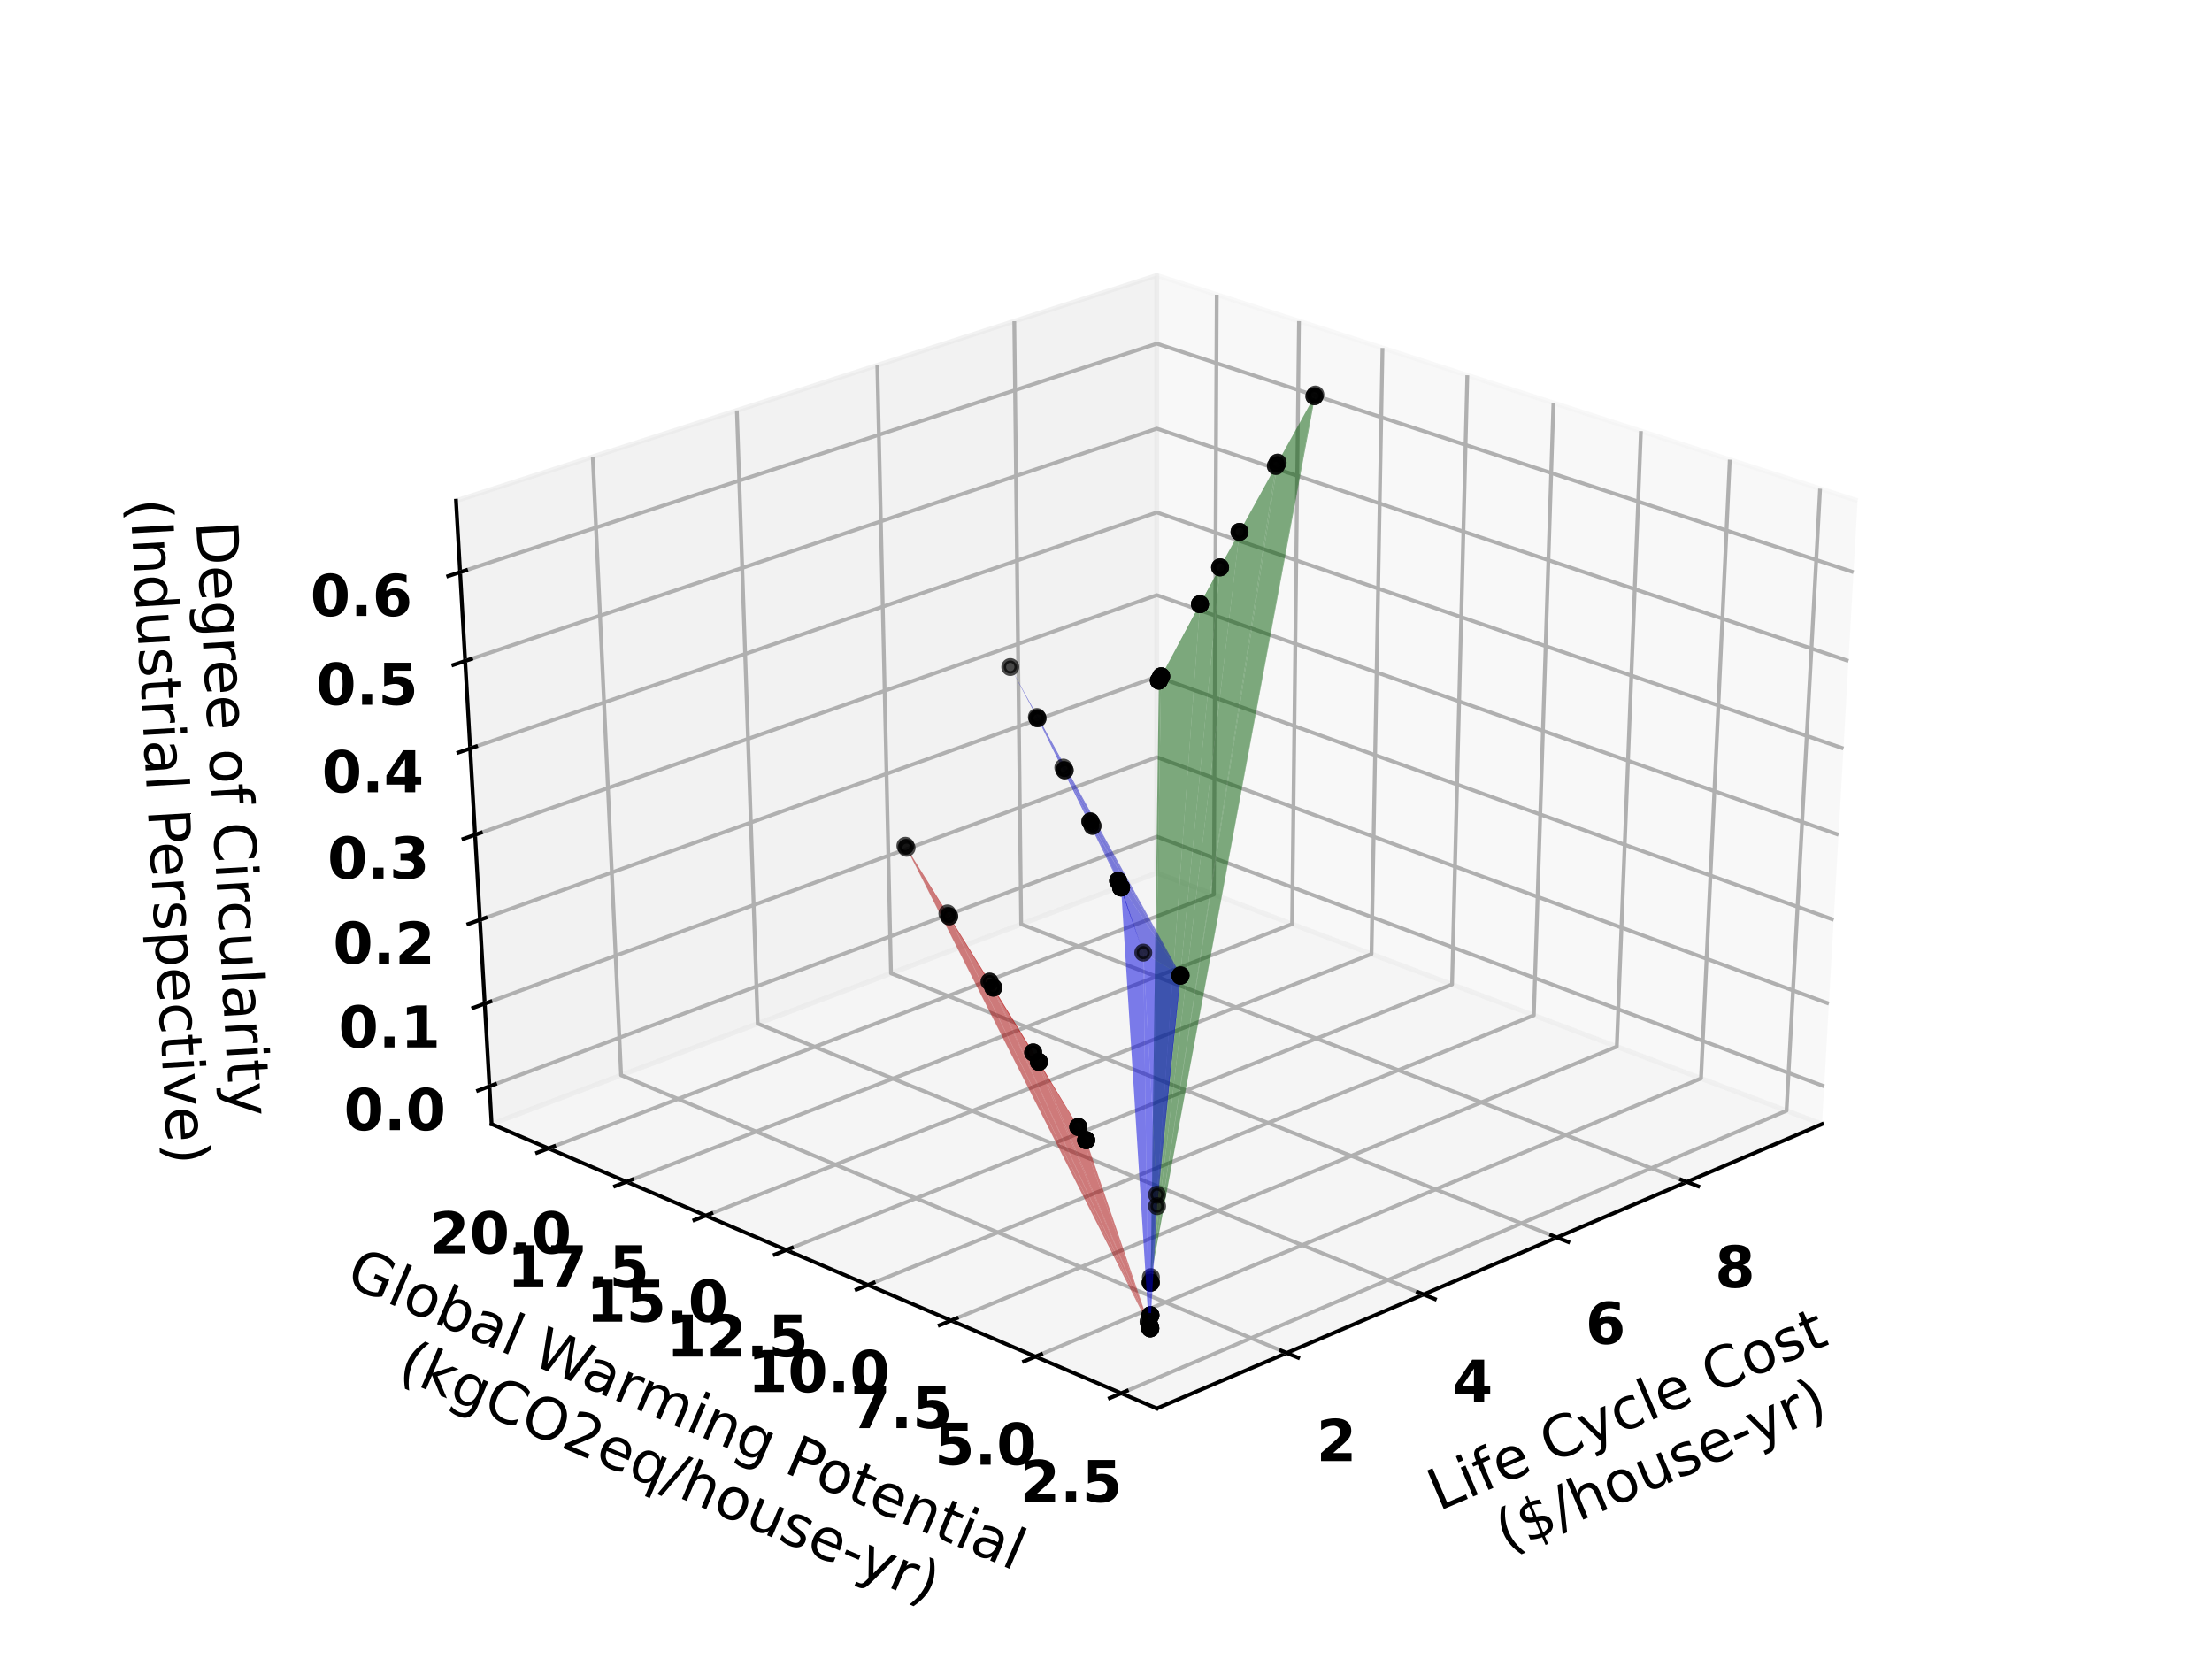 <?xml version="1.0" encoding="utf-8" standalone="no"?>
<!DOCTYPE svg PUBLIC "-//W3C//DTD SVG 1.1//EN"
  "http://www.w3.org/Graphics/SVG/1.1/DTD/svg11.dtd">
<!-- Created with matplotlib (https://matplotlib.org/) -->
<svg height="345.6pt" version="1.1" viewBox="0 0 460.8 345.6" width="460.8pt" xmlns="http://www.w3.org/2000/svg" xmlns:xlink="http://www.w3.org/1999/xlink">
 <defs>
  <style type="text/css">
*{stroke-linecap:butt;stroke-linejoin:round;}
  </style>
 </defs>
 <g id="figure_1">
  <g id="patch_1">
   <path d="M 0 345.6 
L 460.8 345.6 
L 460.8 0 
L 0 0 
z
" style="fill:#ffffff;"/>
  </g>
  <g id="patch_2">
   <path d="M 57.6 307.584 
L 414.72 307.584 
L 414.72 41.472 
L 57.6 41.472 
z
" style="fill:#ffffff;"/>
  </g>
  <g id="pane3d_1">
   <g id="patch_3">
    <path d="M 379.563 234.167 
L 240.986 181.857 
L 240.986 57.361 
L 386.974 104.315 
" style="fill:#f2f2f2;opacity:0.5;stroke:#f2f2f2;stroke-linejoin:miter;"/>
   </g>
  </g>
  <g id="pane3d_2">
   <g id="patch_4">
    <path d="M 102.409 234.167 
L 240.986 181.857 
L 240.986 57.361 
L 94.998 104.315 
" style="fill:#e6e6e6;opacity:0.5;stroke:#e6e6e6;stroke-linejoin:miter;"/>
   </g>
  </g>
  <g id="pane3d_3">
   <g id="patch_5">
    <path d="M 240.986 293.413 
L 379.563 234.167 
L 240.986 181.857 
L 102.409 234.167 
" style="fill:#ececec;opacity:0.5;stroke:#ececec;stroke-linejoin:miter;"/>
   </g>
  </g>
  <g id="axis3d_1">
   <g id="line2d_1">
    <path d="M 379.563 234.167 
L 240.986 293.413 
" style="fill:none;stroke:#000000;stroke-linecap:square;stroke-width:0.8;"/>
   </g>
   <g id="text_1">
    <!-- Life Cycle Cost -->
    <defs>
     <path d="M 9.812 72.906 
L 19.672 72.906 
L 19.672 8.297 
L 55.172 8.297 
L 55.172 0 
L 9.812 0 
z
" id="DejaVuSans-76"/>
     <path d="M 9.422 54.688 
L 18.406 54.688 
L 18.406 0 
L 9.422 0 
z
M 9.422 75.984 
L 18.406 75.984 
L 18.406 64.594 
L 9.422 64.594 
z
" id="DejaVuSans-105"/>
     <path d="M 37.109 75.984 
L 37.109 68.5 
L 28.516 68.5 
Q 23.688 68.5 21.797 66.547 
Q 19.922 64.594 19.922 59.516 
L 19.922 54.688 
L 34.719 54.688 
L 34.719 47.703 
L 19.922 47.703 
L 19.922 0 
L 10.891 0 
L 10.891 47.703 
L 2.297 47.703 
L 2.297 54.688 
L 10.891 54.688 
L 10.891 58.5 
Q 10.891 67.625 15.141 71.797 
Q 19.391 75.984 28.609 75.984 
z
" id="DejaVuSans-102"/>
     <path d="M 56.203 29.594 
L 56.203 25.203 
L 14.891 25.203 
Q 15.484 15.922 20.484 11.062 
Q 25.484 6.203 34.422 6.203 
Q 39.594 6.203 44.453 7.469 
Q 49.312 8.734 54.109 11.281 
L 54.109 2.781 
Q 49.266 0.734 44.188 -0.344 
Q 39.109 -1.422 33.891 -1.422 
Q 20.797 -1.422 13.156 6.188 
Q 5.516 13.812 5.516 26.812 
Q 5.516 40.234 12.766 48.109 
Q 20.016 56 32.328 56 
Q 43.359 56 49.781 48.891 
Q 56.203 41.797 56.203 29.594 
z
M 47.219 32.234 
Q 47.125 39.594 43.094 43.984 
Q 39.062 48.391 32.422 48.391 
Q 24.906 48.391 20.391 44.141 
Q 15.875 39.891 15.188 32.172 
z
" id="DejaVuSans-101"/>
     <path id="DejaVuSans-32"/>
     <path d="M 64.406 67.281 
L 64.406 56.891 
Q 59.422 61.531 53.781 63.812 
Q 48.141 66.109 41.797 66.109 
Q 29.297 66.109 22.656 58.469 
Q 16.016 50.828 16.016 36.375 
Q 16.016 21.969 22.656 14.328 
Q 29.297 6.688 41.797 6.688 
Q 48.141 6.688 53.781 8.984 
Q 59.422 11.281 64.406 15.922 
L 64.406 5.609 
Q 59.234 2.094 53.438 0.328 
Q 47.656 -1.422 41.219 -1.422 
Q 24.656 -1.422 15.125 8.703 
Q 5.609 18.844 5.609 36.375 
Q 5.609 53.953 15.125 64.078 
Q 24.656 74.219 41.219 74.219 
Q 47.75 74.219 53.531 72.484 
Q 59.328 70.75 64.406 67.281 
z
" id="DejaVuSans-67"/>
     <path d="M 32.172 -5.078 
Q 28.375 -14.844 24.75 -17.812 
Q 21.141 -20.797 15.094 -20.797 
L 7.906 -20.797 
L 7.906 -13.281 
L 13.188 -13.281 
Q 16.891 -13.281 18.938 -11.516 
Q 21 -9.766 23.484 -3.219 
L 25.094 0.875 
L 2.984 54.688 
L 12.5 54.688 
L 29.594 11.922 
L 46.688 54.688 
L 56.203 54.688 
z
" id="DejaVuSans-121"/>
     <path d="M 48.781 52.594 
L 48.781 44.188 
Q 44.969 46.297 41.141 47.344 
Q 37.312 48.391 33.406 48.391 
Q 24.656 48.391 19.812 42.844 
Q 14.984 37.312 14.984 27.297 
Q 14.984 17.281 19.812 11.734 
Q 24.656 6.203 33.406 6.203 
Q 37.312 6.203 41.141 7.25 
Q 44.969 8.297 48.781 10.406 
L 48.781 2.094 
Q 45.016 0.344 40.984 -0.531 
Q 36.969 -1.422 32.422 -1.422 
Q 20.062 -1.422 12.781 6.344 
Q 5.516 14.109 5.516 27.297 
Q 5.516 40.672 12.859 48.328 
Q 20.219 56 33.016 56 
Q 37.156 56 41.109 55.141 
Q 45.062 54.297 48.781 52.594 
z
" id="DejaVuSans-99"/>
     <path d="M 9.422 75.984 
L 18.406 75.984 
L 18.406 0 
L 9.422 0 
z
" id="DejaVuSans-108"/>
     <path d="M 30.609 48.391 
Q 23.391 48.391 19.188 42.75 
Q 14.984 37.109 14.984 27.297 
Q 14.984 17.484 19.156 11.844 
Q 23.344 6.203 30.609 6.203 
Q 37.797 6.203 41.984 11.859 
Q 46.188 17.531 46.188 27.297 
Q 46.188 37.016 41.984 42.703 
Q 37.797 48.391 30.609 48.391 
z
M 30.609 56 
Q 42.328 56 49.016 48.375 
Q 55.719 40.766 55.719 27.297 
Q 55.719 13.875 49.016 6.219 
Q 42.328 -1.422 30.609 -1.422 
Q 18.844 -1.422 12.172 6.219 
Q 5.516 13.875 5.516 27.297 
Q 5.516 40.766 12.172 48.375 
Q 18.844 56 30.609 56 
z
" id="DejaVuSans-111"/>
     <path d="M 44.281 53.078 
L 44.281 44.578 
Q 40.484 46.531 36.375 47.5 
Q 32.281 48.484 27.875 48.484 
Q 21.188 48.484 17.844 46.438 
Q 14.5 44.391 14.5 40.281 
Q 14.5 37.156 16.891 35.375 
Q 19.281 33.594 26.516 31.984 
L 29.594 31.297 
Q 39.156 29.25 43.188 25.516 
Q 47.219 21.781 47.219 15.094 
Q 47.219 7.469 41.188 3.016 
Q 35.156 -1.422 24.609 -1.422 
Q 20.219 -1.422 15.453 -0.562 
Q 10.688 0.297 5.422 2 
L 5.422 11.281 
Q 10.406 8.688 15.234 7.391 
Q 20.062 6.109 24.812 6.109 
Q 31.156 6.109 34.562 8.281 
Q 37.984 10.453 37.984 14.406 
Q 37.984 18.062 35.516 20.016 
Q 33.062 21.969 24.703 23.781 
L 21.578 24.516 
Q 13.234 26.266 9.516 29.906 
Q 5.812 33.547 5.812 39.891 
Q 5.812 47.609 11.281 51.797 
Q 16.75 56 26.812 56 
Q 31.781 56 36.172 55.266 
Q 40.578 54.547 44.281 53.078 
z
" id="DejaVuSans-115"/>
     <path d="M 18.312 70.219 
L 18.312 54.688 
L 36.812 54.688 
L 36.812 47.703 
L 18.312 47.703 
L 18.312 18.016 
Q 18.312 11.328 20.141 9.422 
Q 21.969 7.516 27.594 7.516 
L 36.812 7.516 
L 36.812 0 
L 27.594 0 
Q 17.188 0 13.234 3.875 
Q 9.281 7.766 9.281 18.016 
L 9.281 47.703 
L 2.688 47.703 
L 2.688 54.688 
L 9.281 54.688 
L 9.281 70.219 
z
" id="DejaVuSans-116"/>
    </defs>
    <g transform="translate(299.686 314.831)rotate(-23.148)scale(0.12 -0.12)">
     <use xlink:href="#DejaVuSans-76"/>
     <use x="55.713" xlink:href="#DejaVuSans-105"/>
     <use x="83.496" xlink:href="#DejaVuSans-102"/>
     <use x="118.701" xlink:href="#DejaVuSans-101"/>
     <use x="180.225" xlink:href="#DejaVuSans-32"/>
     <use x="212.012" xlink:href="#DejaVuSans-67"/>
     <use x="281.836" xlink:href="#DejaVuSans-121"/>
     <use x="341.016" xlink:href="#DejaVuSans-99"/>
     <use x="395.996" xlink:href="#DejaVuSans-108"/>
     <use x="423.779" xlink:href="#DejaVuSans-101"/>
     <use x="485.303" xlink:href="#DejaVuSans-32"/>
     <use x="517.09" xlink:href="#DejaVuSans-67"/>
     <use x="586.914" xlink:href="#DejaVuSans-111"/>
     <use x="648.096" xlink:href="#DejaVuSans-115"/>
     <use x="700.195" xlink:href="#DejaVuSans-116"/>
    </g>
    <!--  ($/house-yr) -->
    <defs>
     <path d="M 31 75.875 
Q 24.469 64.656 21.281 53.656 
Q 18.109 42.672 18.109 31.391 
Q 18.109 20.125 21.312 9.062 
Q 24.516 -2 31 -13.188 
L 23.188 -13.188 
Q 15.875 -1.703 12.234 9.375 
Q 8.594 20.453 8.594 31.391 
Q 8.594 42.281 12.203 53.312 
Q 15.828 64.359 23.188 75.875 
z
" id="DejaVuSans-40"/>
     <path d="M 33.797 -14.703 
L 28.906 -14.703 
L 28.859 0 
Q 23.734 0.094 18.609 1.188 
Q 13.484 2.297 8.297 4.5 
L 8.297 13.281 
Q 13.281 10.156 18.375 8.562 
Q 23.484 6.984 28.906 6.938 
L 28.906 29.203 
Q 18.109 30.953 13.203 35.156 
Q 8.297 39.359 8.297 46.688 
Q 8.297 54.641 13.625 59.219 
Q 18.953 63.812 28.906 64.5 
L 28.906 75.984 
L 33.797 75.984 
L 33.797 64.656 
Q 38.328 64.453 42.578 63.688 
Q 46.828 62.938 50.875 61.625 
L 50.875 53.078 
Q 46.828 55.125 42.547 56.25 
Q 38.281 57.375 33.797 57.562 
L 33.797 36.719 
Q 44.875 35.016 50.094 30.609 
Q 55.328 26.219 55.328 18.609 
Q 55.328 10.359 49.781 5.594 
Q 44.234 0.828 33.797 0.094 
z
M 28.906 37.594 
L 28.906 57.625 
Q 23.25 56.984 20.266 54.391 
Q 17.281 51.812 17.281 47.516 
Q 17.281 43.312 20.031 40.969 
Q 22.797 38.625 28.906 37.594 
z
M 33.797 28.219 
L 33.797 7.078 
Q 39.984 7.906 43.141 10.594 
Q 46.297 13.281 46.297 17.672 
Q 46.297 21.969 43.281 24.5 
Q 40.281 27.047 33.797 28.219 
z
" id="DejaVuSans-36"/>
     <path d="M 25.391 72.906 
L 33.688 72.906 
L 8.297 -9.281 
L 0 -9.281 
z
" id="DejaVuSans-47"/>
     <path d="M 54.891 33.016 
L 54.891 0 
L 45.906 0 
L 45.906 32.719 
Q 45.906 40.484 42.875 44.328 
Q 39.844 48.188 33.797 48.188 
Q 26.516 48.188 22.312 43.547 
Q 18.109 38.922 18.109 30.906 
L 18.109 0 
L 9.078 0 
L 9.078 75.984 
L 18.109 75.984 
L 18.109 46.188 
Q 21.344 51.125 25.703 53.562 
Q 30.078 56 35.797 56 
Q 45.219 56 50.047 50.172 
Q 54.891 44.344 54.891 33.016 
z
" id="DejaVuSans-104"/>
     <path d="M 8.5 21.578 
L 8.5 54.688 
L 17.484 54.688 
L 17.484 21.922 
Q 17.484 14.156 20.5 10.266 
Q 23.531 6.391 29.594 6.391 
Q 36.859 6.391 41.078 11.031 
Q 45.312 15.672 45.312 23.688 
L 45.312 54.688 
L 54.297 54.688 
L 54.297 0 
L 45.312 0 
L 45.312 8.406 
Q 42.047 3.422 37.719 1 
Q 33.406 -1.422 27.688 -1.422 
Q 18.266 -1.422 13.375 4.438 
Q 8.5 10.297 8.5 21.578 
z
M 31.109 56 
z
" id="DejaVuSans-117"/>
     <path d="M 4.891 31.391 
L 31.203 31.391 
L 31.203 23.391 
L 4.891 23.391 
z
" id="DejaVuSans-45"/>
     <path d="M 41.109 46.297 
Q 39.594 47.172 37.812 47.578 
Q 36.031 48 33.891 48 
Q 26.266 48 22.188 43.047 
Q 18.109 38.094 18.109 28.812 
L 18.109 0 
L 9.078 0 
L 9.078 54.688 
L 18.109 54.688 
L 18.109 46.188 
Q 20.953 51.172 25.484 53.578 
Q 30.031 56 36.531 56 
Q 37.453 56 38.578 55.875 
Q 39.703 55.766 41.062 55.516 
z
" id="DejaVuSans-114"/>
     <path d="M 8.016 75.875 
L 15.828 75.875 
Q 23.141 64.359 26.781 53.312 
Q 30.422 42.281 30.422 31.391 
Q 30.422 20.453 26.781 9.375 
Q 23.141 -1.703 15.828 -13.188 
L 8.016 -13.188 
Q 14.5 -2 17.703 9.062 
Q 20.906 20.125 20.906 31.391 
Q 20.906 42.672 17.703 53.656 
Q 14.5 64.656 8.016 75.875 
z
" id="DejaVuSans-41"/>
    </defs>
    <g transform="translate(310.271 324.92)rotate(-23.148)scale(0.12 -0.12)">
     <use xlink:href="#DejaVuSans-32"/>
     <use x="31.787" xlink:href="#DejaVuSans-40"/>
     <use x="70.801" xlink:href="#DejaVuSans-36"/>
     <use x="134.424" xlink:href="#DejaVuSans-47"/>
     <use x="168.115" xlink:href="#DejaVuSans-104"/>
     <use x="231.494" xlink:href="#DejaVuSans-111"/>
     <use x="292.676" xlink:href="#DejaVuSans-117"/>
     <use x="356.055" xlink:href="#DejaVuSans-115"/>
     <use x="408.154" xlink:href="#DejaVuSans-101"/>
     <use x="469.678" xlink:href="#DejaVuSans-45"/>
     <use x="504.012" xlink:href="#DejaVuSans-121"/>
     <use x="563.191" xlink:href="#DejaVuSans-114"/>
     <use x="604.305" xlink:href="#DejaVuSans-41"/>
    </g>
   </g>
   <g id="Line3DCollection_1">
    <path d="M 268.044 281.844 
L 129.383 223.985 
L 123.487 95.153 
" style="fill:none;stroke:#b0b0b0;stroke-width:0.8;"/>
    <path d="M 296.546 269.659 
L 157.84 213.242 
L 153.504 85.498 
" style="fill:none;stroke:#b0b0b0;stroke-width:0.8;"/>
    <path d="M 324.32 257.785 
L 185.614 202.758 
L 182.763 76.088 
" style="fill:none;stroke:#b0b0b0;stroke-width:0.8;"/>
    <path d="M 351.393 246.21 
L 212.729 192.523 
L 211.292 66.912 
" style="fill:none;stroke:#b0b0b0;stroke-width:0.8;"/>
   </g>
   <g id="xtick_1">
    <g id="line2d_2">
     <path d="M 266.863 281.351 
L 270.411 282.832 
" style="fill:none;stroke:#000000;stroke-linecap:square;stroke-width:0.8;"/>
    </g>
    <g id="text_2">
     <!-- 2 -->
     <defs>
      <path d="M 28.812 13.812 
L 60.891 13.812 
L 60.891 0 
L 7.906 0 
L 7.906 13.812 
L 34.516 37.312 
Q 38.094 40.531 39.797 43.609 
Q 41.5 46.688 41.5 50 
Q 41.5 55.125 38.062 58.25 
Q 34.625 61.375 28.906 61.375 
Q 24.516 61.375 19.281 59.5 
Q 14.062 57.625 8.109 53.906 
L 8.109 69.922 
Q 14.453 72.016 20.656 73.109 
Q 26.859 74.219 32.812 74.219 
Q 45.906 74.219 53.156 68.453 
Q 60.406 62.703 60.406 52.391 
Q 60.406 46.438 57.328 41.281 
Q 54.25 36.141 44.391 27.484 
z
" id="DejaVuSans-Bold-50"/>
     </defs>
     <g transform="translate(274.244 304.361)scale(0.12 -0.12)">
      <use xlink:href="#DejaVuSans-Bold-50"/>
     </g>
    </g>
   </g>
   <g id="xtick_2">
    <g id="line2d_3">
     <path d="M 295.366 269.179 
L 298.912 270.621 
" style="fill:none;stroke:#000000;stroke-linecap:square;stroke-width:0.8;"/>
    </g>
    <g id="text_3">
     <!-- 4 -->
     <defs>
      <path d="M 36.812 57.422 
L 16.219 26.906 
L 36.812 26.906 
z
M 33.688 72.906 
L 54.594 72.906 
L 54.594 26.906 
L 64.984 26.906 
L 64.984 13.281 
L 54.594 13.281 
L 54.594 0 
L 36.812 0 
L 36.812 13.281 
L 4.5 13.281 
L 4.5 29.391 
z
" id="DejaVuSans-Bold-52"/>
     </defs>
     <g transform="translate(302.636 291.992)scale(0.12 -0.12)">
      <use xlink:href="#DejaVuSans-Bold-52"/>
     </g>
    </g>
   </g>
   <g id="xtick_3">
    <g id="line2d_4">
     <path d="M 323.14 257.317 
L 326.683 258.722 
" style="fill:none;stroke:#000000;stroke-linecap:square;stroke-width:0.8;"/>
    </g>
    <g id="text_4">
     <!-- 6 -->
     <defs>
      <path d="M 36.188 35.984 
Q 31.25 35.984 28.781 32.781 
Q 26.312 29.594 26.312 23.188 
Q 26.312 16.797 28.781 13.594 
Q 31.25 10.406 36.188 10.406 
Q 41.156 10.406 43.625 13.594 
Q 46.094 16.797 46.094 23.188 
Q 46.094 29.594 43.625 32.781 
Q 41.156 35.984 36.188 35.984 
z
M 59.422 71 
L 59.422 57.516 
Q 54.781 59.719 50.672 60.766 
Q 46.578 61.812 42.672 61.812 
Q 34.281 61.812 29.594 57.141 
Q 24.906 52.484 24.125 43.312 
Q 27.344 45.703 31.094 46.891 
Q 34.859 48.094 39.312 48.094 
Q 50.484 48.094 57.344 41.547 
Q 64.203 35.016 64.203 24.422 
Q 64.203 12.703 56.531 5.641 
Q 48.875 -1.422 35.984 -1.422 
Q 21.781 -1.422 13.984 8.172 
Q 6.203 17.781 6.203 35.406 
Q 6.203 53.469 15.312 63.797 
Q 24.422 74.125 40.281 74.125 
Q 45.312 74.125 50.047 73.344 
Q 54.781 72.562 59.422 71 
z
" id="DejaVuSans-Bold-54"/>
     </defs>
     <g transform="translate(330.301 279.939)scale(0.12 -0.12)">
      <use xlink:href="#DejaVuSans-Bold-54"/>
     </g>
    </g>
   </g>
   <g id="xtick_4">
    <g id="line2d_5">
     <path d="M 350.214 245.754 
L 353.754 247.124 
" style="fill:none;stroke:#000000;stroke-linecap:square;stroke-width:0.8;"/>
    </g>
    <g id="text_5">
     <!-- 8 -->
     <defs>
      <path d="M 34.812 32.625 
Q 29.547 32.625 26.703 29.734 
Q 23.875 26.859 23.875 21.484 
Q 23.875 16.109 26.703 13.25 
Q 29.547 10.406 34.812 10.406 
Q 40.047 10.406 42.828 13.25 
Q 45.609 16.109 45.609 21.484 
Q 45.609 26.906 42.828 29.766 
Q 40.047 32.625 34.812 32.625 
z
M 21.094 38.812 
Q 14.453 40.828 11.078 44.969 
Q 7.719 49.125 7.719 55.328 
Q 7.719 64.547 14.594 69.375 
Q 21.484 74.219 34.812 74.219 
Q 48.047 74.219 54.922 69.406 
Q 61.812 64.594 61.812 55.328 
Q 61.812 49.125 58.422 44.969 
Q 55.031 40.828 48.391 38.812 
Q 55.812 36.766 59.594 32.156 
Q 63.375 27.547 63.375 20.516 
Q 63.375 9.672 56.172 4.125 
Q 48.969 -1.422 34.812 -1.422 
Q 20.609 -1.422 13.359 4.125 
Q 6.109 9.672 6.109 20.516 
Q 6.109 27.547 9.891 32.156 
Q 13.672 36.766 21.094 38.812 
z
M 25.484 53.422 
Q 25.484 49.078 27.906 46.734 
Q 30.328 44.391 34.812 44.391 
Q 39.203 44.391 41.594 46.734 
Q 44 49.078 44 53.422 
Q 44 57.766 41.594 60.078 
Q 39.203 62.406 34.812 62.406 
Q 30.328 62.406 27.906 60.062 
Q 25.484 57.719 25.484 53.422 
z
" id="DejaVuSans-Bold-56"/>
     </defs>
     <g transform="translate(357.268 268.19)scale(0.12 -0.12)">
      <use xlink:href="#DejaVuSans-Bold-56"/>
     </g>
    </g>
   </g>
  </g>
  <g id="axis3d_2">
   <g id="line2d_6">
    <path d="M 102.409 234.167 
L 240.986 293.413 
" style="fill:none;stroke:#000000;stroke-linecap:square;stroke-width:0.8;"/>
   </g>
   <g id="text_6">
    <!-- Global Warming Potential -->
    <defs>
     <path d="M 59.516 10.406 
L 59.516 29.984 
L 43.406 29.984 
L 43.406 38.094 
L 69.281 38.094 
L 69.281 6.781 
Q 63.578 2.734 56.688 0.656 
Q 49.812 -1.422 42 -1.422 
Q 24.906 -1.422 15.25 8.562 
Q 5.609 18.562 5.609 36.375 
Q 5.609 54.25 15.25 64.234 
Q 24.906 74.219 42 74.219 
Q 49.125 74.219 55.547 72.453 
Q 61.969 70.703 67.391 67.281 
L 67.391 56.781 
Q 61.922 61.422 55.766 63.766 
Q 49.609 66.109 42.828 66.109 
Q 29.438 66.109 22.719 58.641 
Q 16.016 51.172 16.016 36.375 
Q 16.016 21.625 22.719 14.156 
Q 29.438 6.688 42.828 6.688 
Q 48.047 6.688 52.141 7.594 
Q 56.25 8.5 59.516 10.406 
z
" id="DejaVuSans-71"/>
     <path d="M 48.688 27.297 
Q 48.688 37.203 44.609 42.844 
Q 40.531 48.484 33.406 48.484 
Q 26.266 48.484 22.188 42.844 
Q 18.109 37.203 18.109 27.297 
Q 18.109 17.391 22.188 11.75 
Q 26.266 6.109 33.406 6.109 
Q 40.531 6.109 44.609 11.75 
Q 48.688 17.391 48.688 27.297 
z
M 18.109 46.391 
Q 20.953 51.266 25.266 53.625 
Q 29.594 56 35.594 56 
Q 45.562 56 51.781 48.094 
Q 58.016 40.188 58.016 27.297 
Q 58.016 14.406 51.781 6.484 
Q 45.562 -1.422 35.594 -1.422 
Q 29.594 -1.422 25.266 0.953 
Q 20.953 3.328 18.109 8.203 
L 18.109 0 
L 9.078 0 
L 9.078 75.984 
L 18.109 75.984 
z
" id="DejaVuSans-98"/>
     <path d="M 34.281 27.484 
Q 23.391 27.484 19.188 25 
Q 14.984 22.516 14.984 16.5 
Q 14.984 11.719 18.141 8.906 
Q 21.297 6.109 26.703 6.109 
Q 34.188 6.109 38.703 11.406 
Q 43.219 16.703 43.219 25.484 
L 43.219 27.484 
z
M 52.203 31.203 
L 52.203 0 
L 43.219 0 
L 43.219 8.297 
Q 40.141 3.328 35.547 0.953 
Q 30.953 -1.422 24.312 -1.422 
Q 15.922 -1.422 10.953 3.297 
Q 6 8.016 6 15.922 
Q 6 25.141 12.172 29.828 
Q 18.359 34.516 30.609 34.516 
L 43.219 34.516 
L 43.219 35.406 
Q 43.219 41.609 39.141 45 
Q 35.062 48.391 27.688 48.391 
Q 23 48.391 18.547 47.266 
Q 14.109 46.141 10.016 43.891 
L 10.016 52.203 
Q 14.938 54.109 19.578 55.047 
Q 24.219 56 28.609 56 
Q 40.484 56 46.344 49.844 
Q 52.203 43.703 52.203 31.203 
z
" id="DejaVuSans-97"/>
     <path d="M 3.328 72.906 
L 13.281 72.906 
L 28.609 11.281 
L 43.891 72.906 
L 54.984 72.906 
L 70.312 11.281 
L 85.594 72.906 
L 95.609 72.906 
L 77.297 0 
L 64.891 0 
L 49.516 63.281 
L 33.984 0 
L 21.578 0 
z
" id="DejaVuSans-87"/>
     <path d="M 52 44.188 
Q 55.375 50.25 60.062 53.125 
Q 64.75 56 71.094 56 
Q 79.641 56 84.281 50.016 
Q 88.922 44.047 88.922 33.016 
L 88.922 0 
L 79.891 0 
L 79.891 32.719 
Q 79.891 40.578 77.094 44.375 
Q 74.312 48.188 68.609 48.188 
Q 61.625 48.188 57.562 43.547 
Q 53.516 38.922 53.516 30.906 
L 53.516 0 
L 44.484 0 
L 44.484 32.719 
Q 44.484 40.625 41.703 44.406 
Q 38.922 48.188 33.109 48.188 
Q 26.219 48.188 22.156 43.531 
Q 18.109 38.875 18.109 30.906 
L 18.109 0 
L 9.078 0 
L 9.078 54.688 
L 18.109 54.688 
L 18.109 46.188 
Q 21.188 51.219 25.484 53.609 
Q 29.781 56 35.688 56 
Q 41.656 56 45.828 52.969 
Q 50 49.953 52 44.188 
z
" id="DejaVuSans-109"/>
     <path d="M 54.891 33.016 
L 54.891 0 
L 45.906 0 
L 45.906 32.719 
Q 45.906 40.484 42.875 44.328 
Q 39.844 48.188 33.797 48.188 
Q 26.516 48.188 22.312 43.547 
Q 18.109 38.922 18.109 30.906 
L 18.109 0 
L 9.078 0 
L 9.078 54.688 
L 18.109 54.688 
L 18.109 46.188 
Q 21.344 51.125 25.703 53.562 
Q 30.078 56 35.797 56 
Q 45.219 56 50.047 50.172 
Q 54.891 44.344 54.891 33.016 
z
" id="DejaVuSans-110"/>
     <path d="M 45.406 27.984 
Q 45.406 37.75 41.375 43.109 
Q 37.359 48.484 30.078 48.484 
Q 22.859 48.484 18.828 43.109 
Q 14.797 37.75 14.797 27.984 
Q 14.797 18.266 18.828 12.891 
Q 22.859 7.516 30.078 7.516 
Q 37.359 7.516 41.375 12.891 
Q 45.406 18.266 45.406 27.984 
z
M 54.391 6.781 
Q 54.391 -7.172 48.188 -13.984 
Q 42 -20.797 29.203 -20.797 
Q 24.469 -20.797 20.266 -20.094 
Q 16.062 -19.391 12.109 -17.922 
L 12.109 -9.188 
Q 16.062 -11.328 19.922 -12.344 
Q 23.781 -13.375 27.781 -13.375 
Q 36.625 -13.375 41.016 -8.766 
Q 45.406 -4.156 45.406 5.172 
L 45.406 9.625 
Q 42.625 4.781 38.281 2.391 
Q 33.938 0 27.875 0 
Q 17.828 0 11.672 7.656 
Q 5.516 15.328 5.516 27.984 
Q 5.516 40.672 11.672 48.328 
Q 17.828 56 27.875 56 
Q 33.938 56 38.281 53.609 
Q 42.625 51.219 45.406 46.391 
L 45.406 54.688 
L 54.391 54.688 
z
" id="DejaVuSans-103"/>
     <path d="M 19.672 64.797 
L 19.672 37.406 
L 32.078 37.406 
Q 38.969 37.406 42.719 40.969 
Q 46.484 44.531 46.484 51.125 
Q 46.484 57.672 42.719 61.234 
Q 38.969 64.797 32.078 64.797 
z
M 9.812 72.906 
L 32.078 72.906 
Q 44.344 72.906 50.609 67.359 
Q 56.891 61.812 56.891 51.125 
Q 56.891 40.328 50.609 34.812 
Q 44.344 29.297 32.078 29.297 
L 19.672 29.297 
L 19.672 0 
L 9.812 0 
z
" id="DejaVuSans-80"/>
    </defs>
    <g transform="translate(71.661 267.536)rotate(-336.852)scale(0.12 -0.12)">
     <use xlink:href="#DejaVuSans-71"/>
     <use x="77.49" xlink:href="#DejaVuSans-108"/>
     <use x="105.273" xlink:href="#DejaVuSans-111"/>
     <use x="166.455" xlink:href="#DejaVuSans-98"/>
     <use x="229.932" xlink:href="#DejaVuSans-97"/>
     <use x="291.211" xlink:href="#DejaVuSans-108"/>
     <use x="318.994" xlink:href="#DejaVuSans-32"/>
     <use x="350.781" xlink:href="#DejaVuSans-87"/>
     <use x="443.283" xlink:href="#DejaVuSans-97"/>
     <use x="504.562" xlink:href="#DejaVuSans-114"/>
     <use x="543.926" xlink:href="#DejaVuSans-109"/>
     <use x="641.338" xlink:href="#DejaVuSans-105"/>
     <use x="669.121" xlink:href="#DejaVuSans-110"/>
     <use x="732.5" xlink:href="#DejaVuSans-103"/>
     <use x="795.977" xlink:href="#DejaVuSans-32"/>
     <use x="827.764" xlink:href="#DejaVuSans-80"/>
     <use x="884.441" xlink:href="#DejaVuSans-111"/>
     <use x="945.623" xlink:href="#DejaVuSans-116"/>
     <use x="984.832" xlink:href="#DejaVuSans-101"/>
     <use x="1046.355" xlink:href="#DejaVuSans-110"/>
     <use x="1109.734" xlink:href="#DejaVuSans-116"/>
     <use x="1148.943" xlink:href="#DejaVuSans-105"/>
     <use x="1176.727" xlink:href="#DejaVuSans-97"/>
     <use x="1238.006" xlink:href="#DejaVuSans-108"/>
    </g>
    <!--  (kgCO2eq/house-yr) -->
    <defs>
     <path d="M 9.078 75.984 
L 18.109 75.984 
L 18.109 31.109 
L 44.922 54.688 
L 56.391 54.688 
L 27.391 29.109 
L 57.625 0 
L 45.906 0 
L 18.109 26.703 
L 18.109 0 
L 9.078 0 
z
" id="DejaVuSans-107"/>
     <path d="M 39.406 66.219 
Q 28.656 66.219 22.328 58.203 
Q 16.016 50.203 16.016 36.375 
Q 16.016 22.609 22.328 14.594 
Q 28.656 6.594 39.406 6.594 
Q 50.141 6.594 56.422 14.594 
Q 62.703 22.609 62.703 36.375 
Q 62.703 50.203 56.422 58.203 
Q 50.141 66.219 39.406 66.219 
z
M 39.406 74.219 
Q 54.734 74.219 63.906 63.938 
Q 73.094 53.656 73.094 36.375 
Q 73.094 19.141 63.906 8.859 
Q 54.734 -1.422 39.406 -1.422 
Q 24.031 -1.422 14.812 8.828 
Q 5.609 19.094 5.609 36.375 
Q 5.609 53.656 14.812 63.938 
Q 24.031 74.219 39.406 74.219 
z
" id="DejaVuSans-79"/>
     <path d="M 19.188 8.297 
L 53.609 8.297 
L 53.609 0 
L 7.328 0 
L 7.328 8.297 
Q 12.938 14.109 22.625 23.891 
Q 32.328 33.688 34.812 36.531 
Q 39.547 41.844 41.422 45.531 
Q 43.312 49.219 43.312 52.781 
Q 43.312 58.594 39.234 62.25 
Q 35.156 65.922 28.609 65.922 
Q 23.969 65.922 18.812 64.312 
Q 13.672 62.703 7.812 59.422 
L 7.812 69.391 
Q 13.766 71.781 18.938 73 
Q 24.125 74.219 28.422 74.219 
Q 39.75 74.219 46.484 68.547 
Q 53.219 62.891 53.219 53.422 
Q 53.219 48.922 51.531 44.891 
Q 49.859 40.875 45.406 35.406 
Q 44.188 33.984 37.641 27.219 
Q 31.109 20.453 19.188 8.297 
z
" id="DejaVuSans-50"/>
     <path d="M 14.797 27.297 
Q 14.797 17.391 18.875 11.75 
Q 22.953 6.109 30.078 6.109 
Q 37.203 6.109 41.297 11.75 
Q 45.406 17.391 45.406 27.297 
Q 45.406 37.203 41.297 42.844 
Q 37.203 48.484 30.078 48.484 
Q 22.953 48.484 18.875 42.844 
Q 14.797 37.203 14.797 27.297 
z
M 45.406 8.203 
Q 42.578 3.328 38.25 0.953 
Q 33.938 -1.422 27.875 -1.422 
Q 17.969 -1.422 11.734 6.484 
Q 5.516 14.406 5.516 27.297 
Q 5.516 40.188 11.734 48.094 
Q 17.969 56 27.875 56 
Q 33.938 56 38.25 53.625 
Q 42.578 51.266 45.406 46.391 
L 45.406 54.688 
L 54.391 54.688 
L 54.391 -20.797 
L 45.406 -20.797 
z
" id="DejaVuSans-113"/>
    </defs>
    <g transform="translate(78.929 285.257)rotate(-336.852)scale(0.12 -0.12)">
     <use xlink:href="#DejaVuSans-32"/>
     <use x="31.787" xlink:href="#DejaVuSans-40"/>
     <use x="70.801" xlink:href="#DejaVuSans-107"/>
     <use x="128.711" xlink:href="#DejaVuSans-103"/>
     <use x="192.188" xlink:href="#DejaVuSans-67"/>
     <use x="262.012" xlink:href="#DejaVuSans-79"/>
     <use x="340.723" xlink:href="#DejaVuSans-50"/>
     <use x="404.346" xlink:href="#DejaVuSans-101"/>
     <use x="465.869" xlink:href="#DejaVuSans-113"/>
     <use x="529.346" xlink:href="#DejaVuSans-47"/>
     <use x="563.037" xlink:href="#DejaVuSans-104"/>
     <use x="626.416" xlink:href="#DejaVuSans-111"/>
     <use x="687.598" xlink:href="#DejaVuSans-117"/>
     <use x="750.977" xlink:href="#DejaVuSans-115"/>
     <use x="803.076" xlink:href="#DejaVuSans-101"/>
     <use x="864.6" xlink:href="#DejaVuSans-45"/>
     <use x="898.934" xlink:href="#DejaVuSans-121"/>
     <use x="958.113" xlink:href="#DejaVuSans-114"/>
     <use x="999.227" xlink:href="#DejaVuSans-41"/>
    </g>
   </g>
   <g id="Line3DCollection_2">
    <path d="M 379.161 101.803 
L 372.169 231.376 
L 233.564 290.24 
" style="fill:none;stroke:#b0b0b0;stroke-width:0.8;"/>
    <path d="M 360.349 95.752 
L 354.354 224.651 
L 215.698 282.601 
" style="fill:none;stroke:#b0b0b0;stroke-width:0.8;"/>
    <path d="M 341.834 89.797 
L 336.807 218.027 
L 198.116 275.084 
" style="fill:none;stroke:#b0b0b0;stroke-width:0.8;"/>
    <path d="M 323.609 83.935 
L 319.521 211.502 
L 180.812 267.686 
" style="fill:none;stroke:#b0b0b0;stroke-width:0.8;"/>
    <path d="M 305.666 78.165 
L 302.49 205.073 
L 163.78 260.405 
" style="fill:none;stroke:#b0b0b0;stroke-width:0.8;"/>
    <path d="M 288 72.483 
L 285.708 198.738 
L 147.014 253.237 
" style="fill:none;stroke:#b0b0b0;stroke-width:0.8;"/>
    <path d="M 270.604 66.888 
L 269.171 192.496 
L 130.507 246.18 
" style="fill:none;stroke:#b0b0b0;stroke-width:0.8;"/>
    <path d="M 253.472 61.377 
L 252.872 186.343 
L 114.253 239.231 
" style="fill:none;stroke:#b0b0b0;stroke-width:0.8;"/>
   </g>
   <g id="xtick_5">
    <g id="line2d_7">
     <path d="M 234.746 289.738 
L 231.198 291.245 
" style="fill:none;stroke:#000000;stroke-linecap:square;stroke-width:0.8;"/>
    </g>
    <g id="text_7">
     <!-- 2.5 -->
     <defs>
      <path d="M 10.203 18.891 
L 27.781 18.891 
L 27.781 0 
L 10.203 0 
z
" id="DejaVuSans-Bold-46"/>
      <path d="M 10.594 72.906 
L 57.328 72.906 
L 57.328 59.078 
L 25.594 59.078 
L 25.594 47.797 
Q 27.734 48.391 29.906 48.703 
Q 32.078 49.031 34.422 49.031 
Q 47.75 49.031 55.172 42.359 
Q 62.594 35.688 62.594 23.781 
Q 62.594 11.969 54.516 5.266 
Q 46.438 -1.422 32.078 -1.422 
Q 25.875 -1.422 19.797 -0.219 
Q 13.719 0.984 7.719 3.422 
L 7.719 18.219 
Q 13.672 14.797 19.016 13.078 
Q 24.359 11.375 29.109 11.375 
Q 35.938 11.375 39.859 14.719 
Q 43.797 18.062 43.797 23.781 
Q 43.797 29.547 39.859 32.859 
Q 35.938 36.188 29.109 36.188 
Q 25.047 36.188 20.453 35.125 
Q 15.875 34.078 10.594 31.891 
z
" id="DejaVuSans-Bold-53"/>
     </defs>
     <g transform="translate(212.486 312.883)scale(0.12 -0.12)">
      <use xlink:href="#DejaVuSans-Bold-50"/>
      <use x="69.58" xlink:href="#DejaVuSans-Bold-46"/>
      <use x="107.568" xlink:href="#DejaVuSans-Bold-53"/>
     </g>
    </g>
   </g>
   <g id="xtick_6">
    <g id="line2d_8">
     <path d="M 216.879 282.107 
L 213.331 283.59 
" style="fill:none;stroke:#000000;stroke-linecap:square;stroke-width:0.8;"/>
    </g>
    <g id="text_8">
     <!-- 5.0 -->
     <defs>
      <path d="M 46 36.531 
Q 46 50.203 43.438 55.781 
Q 40.875 61.375 34.812 61.375 
Q 28.766 61.375 26.172 55.781 
Q 23.578 50.203 23.578 36.531 
Q 23.578 22.703 26.172 17.031 
Q 28.766 11.375 34.812 11.375 
Q 40.828 11.375 43.406 17.031 
Q 46 22.703 46 36.531 
z
M 64.797 36.375 
Q 64.797 18.266 56.984 8.422 
Q 49.172 -1.422 34.812 -1.422 
Q 20.406 -1.422 12.594 8.422 
Q 4.781 18.266 4.781 36.375 
Q 4.781 54.547 12.594 64.375 
Q 20.406 74.219 34.812 74.219 
Q 49.172 74.219 56.984 64.375 
Q 64.797 54.547 64.797 36.375 
z
" id="DejaVuSans-Bold-48"/>
     </defs>
     <g transform="translate(194.687 305.129)scale(0.12 -0.12)">
      <use xlink:href="#DejaVuSans-Bold-53"/>
      <use x="69.58" xlink:href="#DejaVuSans-Bold-46"/>
      <use x="107.568" xlink:href="#DejaVuSans-Bold-48"/>
     </g>
    </g>
   </g>
   <g id="xtick_7">
    <g id="line2d_9">
     <path d="M 199.297 274.598 
L 195.75 276.058 
" style="fill:none;stroke:#000000;stroke-linecap:square;stroke-width:0.8;"/>
    </g>
    <g id="text_9">
     <!-- 7.5 -->
     <defs>
      <path d="M 6.688 72.906 
L 61.625 72.906 
L 61.625 62.312 
L 33.203 0 
L 14.891 0 
L 41.797 59.078 
L 6.688 59.078 
z
" id="DejaVuSans-Bold-55"/>
     </defs>
     <g transform="translate(177.174 297.499)scale(0.12 -0.12)">
      <use xlink:href="#DejaVuSans-Bold-55"/>
      <use x="69.58" xlink:href="#DejaVuSans-Bold-46"/>
      <use x="107.568" xlink:href="#DejaVuSans-Bold-53"/>
     </g>
    </g>
   </g>
   <g id="xtick_8">
    <g id="line2d_10">
     <path d="M 181.993 267.208 
L 178.447 268.644 
" style="fill:none;stroke:#000000;stroke-linecap:square;stroke-width:0.8;"/>
    </g>
    <g id="text_10">
     <!-- 10.0 -->
     <defs>
      <path d="M 11.719 12.984 
L 28.328 12.984 
L 28.328 60.109 
L 11.281 56.594 
L 11.281 69.391 
L 28.219 72.906 
L 46.094 72.906 
L 46.094 12.984 
L 62.703 12.984 
L 62.703 0 
L 11.719 0 
z
" id="DejaVuSans-Bold-49"/>
     </defs>
     <g transform="translate(155.763 289.99)scale(0.12 -0.12)">
      <use xlink:href="#DejaVuSans-Bold-49"/>
      <use x="69.58" xlink:href="#DejaVuSans-Bold-48"/>
      <use x="139.16" xlink:href="#DejaVuSans-Bold-46"/>
      <use x="177.148" xlink:href="#DejaVuSans-Bold-48"/>
     </g>
    </g>
   </g>
   <g id="xtick_9">
    <g id="line2d_11">
     <path d="M 164.96 259.934 
L 161.417 261.348 
" style="fill:none;stroke:#000000;stroke-linecap:square;stroke-width:0.8;"/>
    </g>
    <g id="text_11">
     <!-- 12.5 -->
     <g transform="translate(138.797 282.598)scale(0.12 -0.12)">
      <use xlink:href="#DejaVuSans-Bold-49"/>
      <use x="69.58" xlink:href="#DejaVuSans-Bold-50"/>
      <use x="139.16" xlink:href="#DejaVuSans-Bold-46"/>
      <use x="177.148" xlink:href="#DejaVuSans-Bold-53"/>
     </g>
    </g>
   </g>
   <g id="xtick_10">
    <g id="line2d_12">
     <path d="M 148.193 252.773 
L 144.652 254.165 
" style="fill:none;stroke:#000000;stroke-linecap:square;stroke-width:0.8;"/>
    </g>
    <g id="text_12">
     <!-- 15.0 -->
     <g transform="translate(122.096 275.322)scale(0.12 -0.12)">
      <use xlink:href="#DejaVuSans-Bold-49"/>
      <use x="69.58" xlink:href="#DejaVuSans-Bold-53"/>
      <use x="139.16" xlink:href="#DejaVuSans-Bold-46"/>
      <use x="177.148" xlink:href="#DejaVuSans-Bold-48"/>
     </g>
    </g>
   </g>
   <g id="xtick_11">
    <g id="line2d_13">
     <path d="M 131.686 245.723 
L 128.146 247.094 
" style="fill:none;stroke:#000000;stroke-linecap:square;stroke-width:0.8;"/>
    </g>
    <g id="text_13">
     <!-- 17.5 -->
     <g transform="translate(105.654 268.159)scale(0.12 -0.12)">
      <use xlink:href="#DejaVuSans-Bold-49"/>
      <use x="69.58" xlink:href="#DejaVuSans-Bold-55"/>
      <use x="139.16" xlink:href="#DejaVuSans-Bold-46"/>
      <use x="177.148" xlink:href="#DejaVuSans-Bold-53"/>
     </g>
    </g>
   </g>
   <g id="xtick_12">
    <g id="line2d_14">
     <path d="M 115.431 238.781 
L 111.894 240.131 
" style="fill:none;stroke:#000000;stroke-linecap:square;stroke-width:0.8;"/>
    </g>
    <g id="text_14">
     <!-- 20.0 -->
     <g transform="translate(89.464 261.106)scale(0.12 -0.12)">
      <use xlink:href="#DejaVuSans-Bold-50"/>
      <use x="69.58" xlink:href="#DejaVuSans-Bold-48"/>
      <use x="139.16" xlink:href="#DejaVuSans-Bold-46"/>
      <use x="177.148" xlink:href="#DejaVuSans-Bold-48"/>
     </g>
    </g>
   </g>
  </g>
  <g id="axis3d_3">
   <g id="line2d_15">
    <path d="M 102.409 234.167 
L 94.998 104.315 
" style="fill:none;stroke:#000000;stroke-linecap:square;stroke-width:0.8;"/>
   </g>
   <g id="text_15">
    <!-- Degree of Circularity -->
    <defs>
     <path d="M 19.672 64.797 
L 19.672 8.109 
L 31.594 8.109 
Q 46.688 8.109 53.688 14.938 
Q 60.688 21.781 60.688 36.531 
Q 60.688 51.172 53.688 57.984 
Q 46.688 64.797 31.594 64.797 
z
M 9.812 72.906 
L 30.078 72.906 
Q 51.266 72.906 61.172 64.094 
Q 71.094 55.281 71.094 36.531 
Q 71.094 17.672 61.125 8.828 
Q 51.172 0 30.078 0 
L 9.812 0 
z
" id="DejaVuSans-68"/>
    </defs>
    <g transform="translate(40.843 108.735)rotate(-273.266)scale(0.12 -0.12)">
     <use xlink:href="#DejaVuSans-68"/>
     <use x="77.002" xlink:href="#DejaVuSans-101"/>
     <use x="138.525" xlink:href="#DejaVuSans-103"/>
     <use x="202.002" xlink:href="#DejaVuSans-114"/>
     <use x="240.865" xlink:href="#DejaVuSans-101"/>
     <use x="302.389" xlink:href="#DejaVuSans-101"/>
     <use x="363.912" xlink:href="#DejaVuSans-32"/>
     <use x="395.699" xlink:href="#DejaVuSans-111"/>
     <use x="456.881" xlink:href="#DejaVuSans-102"/>
     <use x="492.086" xlink:href="#DejaVuSans-32"/>
     <use x="523.873" xlink:href="#DejaVuSans-67"/>
     <use x="593.697" xlink:href="#DejaVuSans-105"/>
     <use x="621.48" xlink:href="#DejaVuSans-114"/>
     <use x="660.344" xlink:href="#DejaVuSans-99"/>
     <use x="715.324" xlink:href="#DejaVuSans-117"/>
     <use x="778.703" xlink:href="#DejaVuSans-108"/>
     <use x="806.486" xlink:href="#DejaVuSans-97"/>
     <use x="867.766" xlink:href="#DejaVuSans-114"/>
     <use x="908.879" xlink:href="#DejaVuSans-105"/>
     <use x="936.662" xlink:href="#DejaVuSans-116"/>
     <use x="975.871" xlink:href="#DejaVuSans-121"/>
    </g>
    <!--  (Industrial Perspective) -->
    <defs>
     <path d="M 9.812 72.906 
L 19.672 72.906 
L 19.672 0 
L 9.812 0 
z
" id="DejaVuSans-73"/>
     <path d="M 45.406 46.391 
L 45.406 75.984 
L 54.391 75.984 
L 54.391 0 
L 45.406 0 
L 45.406 8.203 
Q 42.578 3.328 38.25 0.953 
Q 33.938 -1.422 27.875 -1.422 
Q 17.969 -1.422 11.734 6.484 
Q 5.516 14.406 5.516 27.297 
Q 5.516 40.188 11.734 48.094 
Q 17.969 56 27.875 56 
Q 33.938 56 38.25 53.625 
Q 42.578 51.266 45.406 46.391 
z
M 14.797 27.297 
Q 14.797 17.391 18.875 11.75 
Q 22.953 6.109 30.078 6.109 
Q 37.203 6.109 41.297 11.75 
Q 45.406 17.391 45.406 27.297 
Q 45.406 37.203 41.297 42.844 
Q 37.203 48.484 30.078 48.484 
Q 22.953 48.484 18.875 42.844 
Q 14.797 37.203 14.797 27.297 
z
" id="DejaVuSans-100"/>
     <path d="M 18.109 8.203 
L 18.109 -20.797 
L 9.078 -20.797 
L 9.078 54.688 
L 18.109 54.688 
L 18.109 46.391 
Q 20.953 51.266 25.266 53.625 
Q 29.594 56 35.594 56 
Q 45.562 56 51.781 48.094 
Q 58.016 40.188 58.016 27.297 
Q 58.016 14.406 51.781 6.484 
Q 45.562 -1.422 35.594 -1.422 
Q 29.594 -1.422 25.266 0.953 
Q 20.953 3.328 18.109 8.203 
z
M 48.688 27.297 
Q 48.688 37.203 44.609 42.844 
Q 40.531 48.484 33.406 48.484 
Q 26.266 48.484 22.188 42.844 
Q 18.109 37.203 18.109 27.297 
Q 18.109 17.391 22.188 11.75 
Q 26.266 6.109 33.406 6.109 
Q 40.531 6.109 44.609 11.75 
Q 48.688 17.391 48.688 27.297 
z
" id="DejaVuSans-112"/>
     <path d="M 2.984 54.688 
L 12.5 54.688 
L 29.594 8.797 
L 46.688 54.688 
L 56.203 54.688 
L 35.688 0 
L 23.484 0 
z
" id="DejaVuSans-118"/>
    </defs>
    <g transform="translate(26.899 100.238)rotate(-273.266)scale(0.12 -0.12)">
     <use xlink:href="#DejaVuSans-32"/>
     <use x="31.787" xlink:href="#DejaVuSans-40"/>
     <use x="70.801" xlink:href="#DejaVuSans-73"/>
     <use x="100.293" xlink:href="#DejaVuSans-110"/>
     <use x="163.672" xlink:href="#DejaVuSans-100"/>
     <use x="227.148" xlink:href="#DejaVuSans-117"/>
     <use x="290.527" xlink:href="#DejaVuSans-115"/>
     <use x="342.627" xlink:href="#DejaVuSans-116"/>
     <use x="381.836" xlink:href="#DejaVuSans-114"/>
     <use x="422.949" xlink:href="#DejaVuSans-105"/>
     <use x="450.732" xlink:href="#DejaVuSans-97"/>
     <use x="512.012" xlink:href="#DejaVuSans-108"/>
     <use x="539.795" xlink:href="#DejaVuSans-32"/>
     <use x="571.582" xlink:href="#DejaVuSans-80"/>
     <use x="628.26" xlink:href="#DejaVuSans-101"/>
     <use x="689.783" xlink:href="#DejaVuSans-114"/>
     <use x="730.896" xlink:href="#DejaVuSans-115"/>
     <use x="782.996" xlink:href="#DejaVuSans-112"/>
     <use x="846.473" xlink:href="#DejaVuSans-101"/>
     <use x="907.996" xlink:href="#DejaVuSans-99"/>
     <use x="962.977" xlink:href="#DejaVuSans-116"/>
     <use x="1002.186" xlink:href="#DejaVuSans-105"/>
     <use x="1029.969" xlink:href="#DejaVuSans-118"/>
     <use x="1089.148" xlink:href="#DejaVuSans-101"/>
     <use x="1150.672" xlink:href="#DejaVuSans-41"/>
    </g>
   </g>
   <g id="Line3DCollection_3">
    <path d="M 101.96 226.298 
L 240.986 174.29 
L 380.012 226.298 
" style="fill:none;stroke:#b0b0b0;stroke-width:0.8;"/>
    <path d="M 100.977 209.078 
L 240.986 157.742 
L 380.995 209.078 
" style="fill:none;stroke:#b0b0b0;stroke-width:0.8;"/>
    <path d="M 99.98 191.613 
L 240.986 140.972 
L 381.991 191.613 
" style="fill:none;stroke:#b0b0b0;stroke-width:0.8;"/>
    <path d="M 98.969 173.897 
L 240.986 123.976 
L 383.003 173.897 
" style="fill:none;stroke:#b0b0b0;stroke-width:0.8;"/>
    <path d="M 97.944 155.926 
L 240.986 106.75 
L 384.028 155.926 
" style="fill:none;stroke:#b0b0b0;stroke-width:0.8;"/>
    <path d="M 96.903 137.693 
L 240.986 89.288 
L 385.069 137.693 
" style="fill:none;stroke:#b0b0b0;stroke-width:0.8;"/>
    <path d="M 95.847 119.193 
L 240.986 71.586 
L 386.124 119.193 
" style="fill:none;stroke:#b0b0b0;stroke-width:0.8;"/>
   </g>
   <g id="xtick_13">
    <g id="line2d_16">
     <path d="M 103.141 225.856 
L 99.594 227.183 
" style="fill:none;stroke:#000000;stroke-linecap:square;stroke-width:0.8;"/>
    </g>
    <g id="text_16">
     <!-- 0.0 -->
     <g transform="translate(71.63 235.416)scale(0.12 -0.12)">
      <use xlink:href="#DejaVuSans-Bold-48"/>
      <use x="69.58" xlink:href="#DejaVuSans-Bold-46"/>
      <use x="107.568" xlink:href="#DejaVuSans-Bold-48"/>
     </g>
    </g>
   </g>
   <g id="xtick_14">
    <g id="line2d_17">
     <path d="M 102.167 208.641 
L 98.594 209.952 
" style="fill:none;stroke:#000000;stroke-linecap:square;stroke-width:0.8;"/>
    </g>
    <g id="text_17">
     <!-- 0.1 -->
     <g transform="translate(70.508 218.196)scale(0.12 -0.12)">
      <use xlink:href="#DejaVuSans-Bold-48"/>
      <use x="69.58" xlink:href="#DejaVuSans-Bold-46"/>
      <use x="107.568" xlink:href="#DejaVuSans-Bold-49"/>
     </g>
    </g>
   </g>
   <g id="xtick_15">
    <g id="line2d_18">
     <path d="M 101.179 191.182 
L 97.579 192.475 
" style="fill:none;stroke:#000000;stroke-linecap:square;stroke-width:0.8;"/>
    </g>
    <g id="text_18">
     <!-- 0.2 -->
     <g transform="translate(69.37 200.731)scale(0.12 -0.12)">
      <use xlink:href="#DejaVuSans-Bold-48"/>
      <use x="69.58" xlink:href="#DejaVuSans-Bold-46"/>
      <use x="107.568" xlink:href="#DejaVuSans-Bold-50"/>
     </g>
    </g>
   </g>
   <g id="xtick_16">
    <g id="line2d_19">
     <path d="M 100.177 173.473 
L 96.55 174.748 
" style="fill:none;stroke:#000000;stroke-linecap:square;stroke-width:0.8;"/>
    </g>
    <g id="text_19">
     <!-- 0.3 -->
     <defs>
      <path d="M 46.578 39.312 
Q 53.953 37.406 57.781 32.688 
Q 61.625 27.984 61.625 20.703 
Q 61.625 9.859 53.312 4.219 
Q 45.016 -1.422 29.109 -1.422 
Q 23.484 -1.422 17.844 -0.516 
Q 12.203 0.391 6.688 2.203 
L 6.688 16.703 
Q 11.969 14.062 17.156 12.719 
Q 22.359 11.375 27.391 11.375 
Q 34.859 11.375 38.844 13.953 
Q 42.828 16.547 42.828 21.391 
Q 42.828 26.375 38.75 28.938 
Q 34.672 31.5 26.703 31.5 
L 19.188 31.5 
L 19.188 43.609 
L 27.094 43.609 
Q 34.188 43.609 37.641 45.828 
Q 41.109 48.047 41.109 52.594 
Q 41.109 56.781 37.734 59.078 
Q 34.375 61.375 28.219 61.375 
Q 23.688 61.375 19.047 60.344 
Q 14.406 59.328 9.812 57.328 
L 9.812 71.094 
Q 15.375 72.656 20.844 73.438 
Q 26.312 74.219 31.594 74.219 
Q 45.797 74.219 52.844 69.547 
Q 59.906 64.891 59.906 55.516 
Q 59.906 49.125 56.531 45.047 
Q 53.172 40.969 46.578 39.312 
z
" id="DejaVuSans-Bold-51"/>
     </defs>
     <g transform="translate(68.215 183.015)scale(0.12 -0.12)">
      <use xlink:href="#DejaVuSans-Bold-48"/>
      <use x="69.58" xlink:href="#DejaVuSans-Bold-46"/>
      <use x="107.568" xlink:href="#DejaVuSans-Bold-51"/>
     </g>
    </g>
   </g>
   <g id="xtick_17">
    <g id="line2d_20">
     <path d="M 99.161 155.507 
L 95.506 156.764 
" style="fill:none;stroke:#000000;stroke-linecap:square;stroke-width:0.8;"/>
    </g>
    <g id="text_20">
     <!-- 0.4 -->
     <g transform="translate(67.044 165.044)scale(0.12 -0.12)">
      <use xlink:href="#DejaVuSans-Bold-48"/>
      <use x="69.58" xlink:href="#DejaVuSans-Bold-46"/>
      <use x="107.568" xlink:href="#DejaVuSans-Bold-52"/>
     </g>
    </g>
   </g>
   <g id="xtick_18">
    <g id="line2d_21">
     <path d="M 98.13 137.281 
L 94.446 138.519 
" style="fill:none;stroke:#000000;stroke-linecap:square;stroke-width:0.8;"/>
    </g>
    <g id="text_21">
     <!-- 0.5 -->
     <g transform="translate(65.856 146.811)scale(0.12 -0.12)">
      <use xlink:href="#DejaVuSans-Bold-48"/>
      <use x="69.58" xlink:href="#DejaVuSans-Bold-46"/>
      <use x="107.568" xlink:href="#DejaVuSans-Bold-53"/>
     </g>
    </g>
   </g>
   <g id="xtick_19">
    <g id="line2d_22">
     <path d="M 97.084 118.788 
L 93.371 120.005 
" style="fill:none;stroke:#000000;stroke-linecap:square;stroke-width:0.8;"/>
    </g>
    <g id="text_22">
     <!-- 0.6 -->
     <g transform="translate(64.651 128.311)scale(0.12 -0.12)">
      <use xlink:href="#DejaVuSans-Bold-48"/>
      <use x="69.58" xlink:href="#DejaVuSans-Bold-46"/>
      <use x="107.568" xlink:href="#DejaVuSans-Bold-54"/>
     </g>
    </g>
   </g>
  </g>
  <g id="axes_1">
   <g id="Poly3DCollection_1">
    <path clip-path="url(#paf20920aba)" d="M 197.358 190.29 
L 188.862 176.617 
L 197.739 190.899 
z
" style="fill:#8c0000;fill-opacity:0.5;"/>
    <path clip-path="url(#paf20920aba)" d="M 206.922 205.742 
L 197.739 190.899 
L 188.862 176.617 
z
" style="fill:#d00000;fill-opacity:0.5;"/>
    <path clip-path="url(#paf20920aba)" d="M 239.627 276.722 
L 188.605 176.19 
L 188.862 176.617 
z
" style="fill:#aa0000;fill-opacity:0.5;"/>
    <path clip-path="url(#paf20920aba)" d="M 206.146 204.486 
L 197.739 190.899 
L 206.922 205.742 
z
" style="fill:#d70000;fill-opacity:0.5;"/>
    <path clip-path="url(#paf20920aba)" d="M 188.862 176.617 
L 216.427 221.21 
L 206.922 205.742 
z
" style="fill:#cf0000;fill-opacity:0.5;"/>
    <path clip-path="url(#paf20920aba)" d="M 188.862 176.617 
L 197.358 190.29 
L 239.627 276.722 
z
" style="fill:#a70000;fill-opacity:0.5;"/>
    <path clip-path="url(#paf20920aba)" d="M 239.627 276.722 
L 197.358 190.29 
L 197.739 190.899 
z
" style="fill:#a70000;fill-opacity:0.5;"/>
    <path clip-path="url(#paf20920aba)" d="M 216.427 221.21 
L 188.862 176.617 
L 226.271 237.513 
z
" style="fill:#cf0000;fill-opacity:0.5;"/>
    <path clip-path="url(#paf20920aba)" d="M 197.739 190.899 
L 206.146 204.486 
L 239.627 276.722 
z
" style="fill:#a70000;fill-opacity:0.5;"/>
    <path clip-path="url(#paf20920aba)" d="M 206.922 205.742 
L 216.427 221.21 
L 215.229 219.243 
z
" style="fill:#d30000;fill-opacity:0.5;"/>
    <path clip-path="url(#paf20920aba)" d="M 239.627 276.722 
L 206.146 204.486 
L 206.922 205.742 
z
" style="fill:#a80000;fill-opacity:0.5;"/>
    <path clip-path="url(#paf20920aba)" d="M 206.922 205.742 
L 215.229 219.243 
L 239.627 276.722 
z
" style="fill:#a80000;fill-opacity:0.5;"/>
    <path clip-path="url(#paf20920aba)" d="M 239.627 276.722 
L 215.229 219.243 
L 216.427 221.21 
z
" style="fill:#a80000;fill-opacity:0.5;"/>
    <path clip-path="url(#paf20920aba)" d="M 216.427 221.21 
L 226.271 237.513 
L 224.622 234.753 
z
" style="fill:#d10000;fill-opacity:0.5;"/>
    <path clip-path="url(#paf20920aba)" d="M 239.57 276.515 
L 216.427 221.21 
L 224.622 234.753 
z
" style="fill:#a80000;fill-opacity:0.5;"/>
    <path clip-path="url(#paf20920aba)" d="M 239.627 276.722 
L 216.427 221.21 
L 239.57 276.515 
z
" style="fill:#990000;fill-opacity:0.5;"/>
    <path clip-path="url(#paf20920aba)" d="M 224.622 234.753 
L 226.271 237.513 
L 239.57 276.515 
z
" style="fill:#a90000;fill-opacity:0.5;"/>
    <path clip-path="url(#paf20920aba)" d="M 226.271 237.513 
L 239.552 276.483 
L 239.57 276.515 
z
" style="fill:#cb0000;fill-opacity:0.5;"/>
    <path clip-path="url(#paf20920aba)" d="M 239.57 276.515 
L 239.552 276.483 
L 239.627 276.722 
z
" style="fill:#d20000;fill-opacity:0.5;"/>
   </g>
   <g id="Path3DCollection_1">
    <defs>
     <path d="M 0 1.369 
C 0.363 1.369 0.711 1.225 0.968 0.968 
C 1.225 0.711 1.369 0.363 1.369 0 
C 1.369 -0.363 1.225 -0.711 0.968 -0.968 
C 0.711 -1.225 0.363 -1.369 0 -1.369 
C -0.363 -1.369 -0.711 -1.225 -0.968 -0.968 
C -1.225 -0.711 -1.369 -0.363 -1.369 0 
C -1.369 0.363 -1.225 0.711 -0.968 0.968 
C -0.711 1.225 -0.363 1.369 0 1.369 
z
" id="C0_0_79e72a6495"/>
    </defs>
    <g clip-path="url(#paf20920aba)">
     <use style="fill-opacity:0.7;stroke:#000000;stroke-opacity:0.7;" x="188.605" xlink:href="#C0_0_79e72a6495" y="176.19"/>
    </g>
    <g clip-path="url(#paf20920aba)">
     <use style="fill-opacity:0.7;stroke:#000000;stroke-opacity:0.7;" x="239.627" xlink:href="#C0_0_79e72a6495" y="276.722"/>
    </g>
    <g clip-path="url(#paf20920aba)">
     <use style="fill-opacity:0.7;stroke:#000000;stroke-opacity:0.7;" x="239.627" xlink:href="#C0_0_79e72a6495" y="276.722"/>
    </g>
    <g clip-path="url(#paf20920aba)">
     <use style="fill-opacity:0.7;stroke:#000000;stroke-opacity:0.7;" x="239.57" xlink:href="#C0_0_79e72a6495" y="276.515"/>
    </g>
    <g clip-path="url(#paf20920aba)">
     <use style="fill-opacity:0.7;stroke:#000000;stroke-opacity:0.7;" x="239.57" xlink:href="#C0_0_79e72a6495" y="276.515"/>
    </g>
    <g clip-path="url(#paf20920aba)">
     <use style="fill-opacity:0.7;stroke:#000000;stroke-opacity:0.7;" x="239.57" xlink:href="#C0_0_79e72a6495" y="276.515"/>
    </g>
    <g clip-path="url(#paf20920aba)">
     <use style="fill-opacity:0.7;stroke:#000000;stroke-opacity:0.7;" x="239.57" xlink:href="#C0_0_79e72a6495" y="276.515"/>
    </g>
    <g clip-path="url(#paf20920aba)">
     <use style="fill-opacity:0.7;stroke:#000000;stroke-opacity:0.7;" x="239.57" xlink:href="#C0_0_79e72a6495" y="276.515"/>
    </g>
    <g clip-path="url(#paf20920aba)">
     <use style="fill-opacity:0.7;stroke:#000000;stroke-opacity:0.7;" x="239.57" xlink:href="#C0_0_79e72a6495" y="276.515"/>
    </g>
    <g clip-path="url(#paf20920aba)">
     <use style="fill-opacity:0.7;stroke:#000000;stroke-opacity:0.7;" x="239.552" xlink:href="#C0_0_79e72a6495" y="276.483"/>
    </g>
    <g clip-path="url(#paf20920aba)">
     <use style="fill-opacity:0.7;stroke:#000000;stroke-opacity:0.7;" x="226.271" xlink:href="#C0_0_79e72a6495" y="237.513"/>
    </g>
    <g clip-path="url(#paf20920aba)">
     <use style="fill-opacity:0.7;stroke:#000000;stroke-opacity:0.7;" x="226.271" xlink:href="#C0_0_79e72a6495" y="237.513"/>
    </g>
    <g clip-path="url(#paf20920aba)">
     <use style="fill-opacity:0.7;stroke:#000000;stroke-opacity:0.7;" x="226.271" xlink:href="#C0_0_79e72a6495" y="237.513"/>
    </g>
    <g clip-path="url(#paf20920aba)">
     <use style="fill-opacity:0.7;stroke:#000000;stroke-opacity:0.7;" x="226.271" xlink:href="#C0_0_79e72a6495" y="237.513"/>
    </g>
    <g clip-path="url(#paf20920aba)">
     <use style="fill-opacity:0.7;stroke:#000000;stroke-opacity:0.7;" x="226.271" xlink:href="#C0_0_79e72a6495" y="237.513"/>
    </g>
    <g clip-path="url(#paf20920aba)">
     <use style="fill-opacity:0.7;stroke:#000000;stroke-opacity:0.7;" x="239.552" xlink:href="#C0_0_79e72a6495" y="276.483"/>
    </g>
    <g clip-path="url(#paf20920aba)">
     <use style="fill-opacity:0.7;stroke:#000000;stroke-opacity:0.7;" x="224.622" xlink:href="#C0_0_79e72a6495" y="234.753"/>
    </g>
    <g clip-path="url(#paf20920aba)">
     <use style="fill-opacity:0.7;stroke:#000000;stroke-opacity:0.7;" x="216.427" xlink:href="#C0_0_79e72a6495" y="221.21"/>
    </g>
    <g clip-path="url(#paf20920aba)">
     <use style="fill-opacity:0.7;stroke:#000000;stroke-opacity:0.7;" x="216.427" xlink:href="#C0_0_79e72a6495" y="221.21"/>
    </g>
    <g clip-path="url(#paf20920aba)">
     <use style="fill-opacity:0.7;stroke:#000000;stroke-opacity:0.7;" x="216.427" xlink:href="#C0_0_79e72a6495" y="221.21"/>
    </g>
    <g clip-path="url(#paf20920aba)">
     <use style="fill-opacity:0.7;stroke:#000000;stroke-opacity:0.7;" x="216.427" xlink:href="#C0_0_79e72a6495" y="221.21"/>
    </g>
    <g clip-path="url(#paf20920aba)">
     <use style="fill-opacity:0.7;stroke:#000000;stroke-opacity:0.7;" x="239.552" xlink:href="#C0_0_79e72a6495" y="276.483"/>
    </g>
    <g clip-path="url(#paf20920aba)">
     <use style="fill-opacity:0.7;stroke:#000000;stroke-opacity:0.7;" x="224.622" xlink:href="#C0_0_79e72a6495" y="234.753"/>
    </g>
    <g clip-path="url(#paf20920aba)">
     <use style="fill-opacity:0.7;stroke:#000000;stroke-opacity:0.7;" x="215.229" xlink:href="#C0_0_79e72a6495" y="219.243"/>
    </g>
    <g clip-path="url(#paf20920aba)">
     <use style="fill-opacity:0.7;stroke:#000000;stroke-opacity:0.7;" x="206.922" xlink:href="#C0_0_79e72a6495" y="205.742"/>
    </g>
    <g clip-path="url(#paf20920aba)">
     <use style="fill-opacity:0.7;stroke:#000000;stroke-opacity:0.7;" x="206.922" xlink:href="#C0_0_79e72a6495" y="205.742"/>
    </g>
    <g clip-path="url(#paf20920aba)">
     <use style="fill-opacity:0.7;stroke:#000000;stroke-opacity:0.7;" x="206.922" xlink:href="#C0_0_79e72a6495" y="205.742"/>
    </g>
    <g clip-path="url(#paf20920aba)">
     <use style="fill-opacity:0.7;stroke:#000000;stroke-opacity:0.7;" x="239.552" xlink:href="#C0_0_79e72a6495" y="276.483"/>
    </g>
    <g clip-path="url(#paf20920aba)">
     <use style="fill-opacity:0.7;stroke:#000000;stroke-opacity:0.7;" x="224.622" xlink:href="#C0_0_79e72a6495" y="234.753"/>
    </g>
    <g clip-path="url(#paf20920aba)">
     <use style="fill-opacity:0.7;stroke:#000000;stroke-opacity:0.7;" x="215.229" xlink:href="#C0_0_79e72a6495" y="219.243"/>
    </g>
    <g clip-path="url(#paf20920aba)">
     <use style="fill-opacity:0.7;stroke:#000000;stroke-opacity:0.7;" x="206.146" xlink:href="#C0_0_79e72a6495" y="204.486"/>
    </g>
    <g clip-path="url(#paf20920aba)">
     <use style="fill-opacity:0.7;stroke:#000000;stroke-opacity:0.7;" x="197.739" xlink:href="#C0_0_79e72a6495" y="190.899"/>
    </g>
    <g clip-path="url(#paf20920aba)">
     <use style="fill-opacity:0.7;stroke:#000000;stroke-opacity:0.7;" x="197.739" xlink:href="#C0_0_79e72a6495" y="190.899"/>
    </g>
    <g clip-path="url(#paf20920aba)">
     <use style="fill-opacity:0.7;stroke:#000000;stroke-opacity:0.7;" x="239.552" xlink:href="#C0_0_79e72a6495" y="276.483"/>
    </g>
    <g clip-path="url(#paf20920aba)">
     <use style="fill-opacity:0.7;stroke:#000000;stroke-opacity:0.7;" x="224.622" xlink:href="#C0_0_79e72a6495" y="234.753"/>
    </g>
    <g clip-path="url(#paf20920aba)">
     <use style="fill-opacity:0.7;stroke:#000000;stroke-opacity:0.7;" x="215.229" xlink:href="#C0_0_79e72a6495" y="219.243"/>
    </g>
    <g clip-path="url(#paf20920aba)">
     <use style="fill-opacity:0.7;stroke:#000000;stroke-opacity:0.7;" x="206.146" xlink:href="#C0_0_79e72a6495" y="204.486"/>
    </g>
    <g clip-path="url(#paf20920aba)">
     <use style="fill-opacity:0.7;stroke:#000000;stroke-opacity:0.7;" x="197.358" xlink:href="#C0_0_79e72a6495" y="190.29"/>
    </g>
    <g clip-path="url(#paf20920aba)">
     <use style="fill-opacity:0.7;stroke:#000000;stroke-opacity:0.7;" x="188.862" xlink:href="#C0_0_79e72a6495" y="176.617"/>
    </g>
   </g>
   <g id="Poly3DCollection_2">
    <path clip-path="url(#paf20920aba)" d="M 265.784 97.062 
L 266.155 96.379 
L 273.805 82.553 
z
" style="fill:#005b00;fill-opacity:0.5;"/>
    <path clip-path="url(#paf20920aba)" d="M 274.011 82.184 
L 273.805 82.553 
L 239.748 266.057 
z
" style="fill:#005900;fill-opacity:0.5;"/>
    <path clip-path="url(#paf20920aba)" d="M 239.748 266.057 
L 273.805 82.553 
L 266.155 96.379 
z
" style="fill:#005900;fill-opacity:0.5;"/>
    <path clip-path="url(#paf20920aba)" d="M 239.748 266.057 
L 266.155 96.379 
L 265.784 97.062 
z
" style="fill:#005900;fill-opacity:0.5;"/>
    <path clip-path="url(#paf20920aba)" d="M 265.784 97.062 
L 258.218 110.799 
L 239.748 266.057 
z
" style="fill:#005900;fill-opacity:0.5;"/>
    <path clip-path="url(#paf20920aba)" d="M 258.218 110.799 
L 254.166 118.189 
L 239.748 266.057 
z
" style="fill:#005900;fill-opacity:0.5;"/>
    <path clip-path="url(#paf20920aba)" d="M 239.653 273.992 
L 239.652 273.992 
L 239.627 276.722 
z
" style="fill:#007400;fill-opacity:0.5;"/>
    <path clip-path="url(#paf20920aba)" d="M 239.627 276.722 
L 239.748 266.057 
L 239.653 273.992 
z
" style="fill:#007d00;fill-opacity:0.5;"/>
    <path clip-path="url(#paf20920aba)" d="M 239.748 266.057 
L 254.166 118.189 
L 249.978 125.863 
z
" style="fill:#005900;fill-opacity:0.5;"/>
    <path clip-path="url(#paf20920aba)" d="M 239.653 273.992 
L 239.719 267.193 
L 239.652 273.992 
z
" style="fill:#007400;fill-opacity:0.5;"/>
    <path clip-path="url(#paf20920aba)" d="M 254.166 118.189 
L 258.218 110.799 
L 241.417 141.781 
z
" style="fill:#005a00;fill-opacity:0.5;"/>
    <path clip-path="url(#paf20920aba)" d="M 239.716 267.195 
L 239.652 273.992 
L 239.719 267.193 
z
" style="fill:#007400;fill-opacity:0.5;"/>
    <path clip-path="url(#paf20920aba)" d="M 239.748 266.057 
L 239.719 267.193 
L 239.653 273.992 
z
" style="fill:#007900;fill-opacity:0.5;"/>
    <path clip-path="url(#paf20920aba)" d="M 239.652 273.992 
L 241.417 141.781 
L 239.627 276.722 
z
" style="fill:#006200;fill-opacity:0.5;"/>
    <path clip-path="url(#paf20920aba)" d="M 254.166 118.189 
L 241.417 141.781 
L 249.978 125.863 
z
" style="fill:#005a00;fill-opacity:0.5;"/>
    <path clip-path="url(#paf20920aba)" d="M 239.652 273.992 
L 239.716 267.195 
L 241.417 141.781 
z
" style="fill:#006200;fill-opacity:0.5;"/>
    <path clip-path="url(#paf20920aba)" d="M 241.417 141.781 
L 239.716 267.195 
L 239.719 267.193 
z
" style="fill:#006700;fill-opacity:0.5;"/>
    <path clip-path="url(#paf20920aba)" d="M 239.719 267.193 
L 239.748 266.057 
L 241.417 141.781 
z
" style="fill:#006500;fill-opacity:0.5;"/>
    <path clip-path="url(#paf20920aba)" d="M 249.978 125.863 
L 241.894 140.889 
L 239.748 266.057 
z
" style="fill:#005900;fill-opacity:0.5;"/>
    <path clip-path="url(#paf20920aba)" d="M 239.748 266.057 
L 241.894 140.889 
L 241.417 141.781 
z
" style="fill:#005900;fill-opacity:0.5;"/>
    <path clip-path="url(#paf20920aba)" d="M 249.978 125.863 
L 241.417 141.781 
L 241.894 140.889 
z
" style="fill:#005c00;fill-opacity:0.5;"/>
   </g>
   <g id="Path3DCollection_2">
    <defs>
     <path d="M 0 1.369 
C 0.363 1.369 0.711 1.225 0.968 0.968 
C 1.225 0.711 1.369 0.363 1.369 0 
C 1.369 -0.363 1.225 -0.711 0.968 -0.968 
C 0.711 -1.225 0.363 -1.369 0 -1.369 
C -0.363 -1.369 -0.711 -1.225 -0.968 -0.968 
C -1.225 -0.711 -1.369 -0.363 -1.369 0 
C -1.369 0.363 -1.225 0.711 -0.968 0.968 
C -0.711 1.225 -0.363 1.369 0 1.369 
z
" id="C1_0_527852c8fe"/>
    </defs>
    <g clip-path="url(#paf20920aba)">
     <use style="fill-opacity:0.7;stroke:#000000;stroke-opacity:0.7;" x="239.716" xlink:href="#C1_0_527852c8fe" y="267.195"/>
    </g>
    <g clip-path="url(#paf20920aba)">
     <use style="fill-opacity:0.7;stroke:#000000;stroke-opacity:0.7;" x="239.716" xlink:href="#C1_0_527852c8fe" y="267.195"/>
    </g>
    <g clip-path="url(#paf20920aba)">
     <use style="fill-opacity:0.7;stroke:#000000;stroke-opacity:0.7;" x="239.719" xlink:href="#C1_0_527852c8fe" y="267.193"/>
    </g>
    <g clip-path="url(#paf20920aba)">
     <use style="fill-opacity:0.7;stroke:#000000;stroke-opacity:0.7;" x="239.716" xlink:href="#C1_0_527852c8fe" y="267.195"/>
    </g>
    <g clip-path="url(#paf20920aba)">
     <use style="fill-opacity:0.7;stroke:#000000;stroke-opacity:0.7;" x="239.748" xlink:href="#C1_0_527852c8fe" y="266.057"/>
    </g>
    <g clip-path="url(#paf20920aba)">
     <use style="fill-opacity:0.7;stroke:#000000;stroke-opacity:0.7;" x="239.652" xlink:href="#C1_0_527852c8fe" y="273.992"/>
    </g>
    <g clip-path="url(#paf20920aba)">
     <use style="fill-opacity:0.7;stroke:#000000;stroke-opacity:0.7;" x="241.417" xlink:href="#C1_0_527852c8fe" y="141.781"/>
    </g>
    <g clip-path="url(#paf20920aba)">
     <use style="fill-opacity:0.7;stroke:#000000;stroke-opacity:0.7;" x="241.894" xlink:href="#C1_0_527852c8fe" y="140.889"/>
    </g>
    <g clip-path="url(#paf20920aba)">
     <use style="fill-opacity:0.7;stroke:#000000;stroke-opacity:0.7;" x="241.894" xlink:href="#C1_0_527852c8fe" y="140.889"/>
    </g>
    <g clip-path="url(#paf20920aba)">
     <use style="fill-opacity:0.7;stroke:#000000;stroke-opacity:0.7;" x="241.894" xlink:href="#C1_0_527852c8fe" y="140.889"/>
    </g>
    <g clip-path="url(#paf20920aba)">
     <use style="fill-opacity:0.7;stroke:#000000;stroke-opacity:0.7;" x="241.894" xlink:href="#C1_0_527852c8fe" y="140.889"/>
    </g>
    <g clip-path="url(#paf20920aba)">
     <use style="fill-opacity:0.7;stroke:#000000;stroke-opacity:0.7;" x="239.653" xlink:href="#C1_0_527852c8fe" y="273.992"/>
    </g>
    <g clip-path="url(#paf20920aba)">
     <use style="fill-opacity:0.7;stroke:#000000;stroke-opacity:0.7;" x="241.417" xlink:href="#C1_0_527852c8fe" y="141.781"/>
    </g>
    <g clip-path="url(#paf20920aba)">
     <use style="fill-opacity:0.7;stroke:#000000;stroke-opacity:0.7;" x="249.978" xlink:href="#C1_0_527852c8fe" y="125.863"/>
    </g>
    <g clip-path="url(#paf20920aba)">
     <use style="fill-opacity:0.7;stroke:#000000;stroke-opacity:0.7;" x="254.166" xlink:href="#C1_0_527852c8fe" y="118.189"/>
    </g>
    <g clip-path="url(#paf20920aba)">
     <use style="fill-opacity:0.7;stroke:#000000;stroke-opacity:0.7;" x="254.166" xlink:href="#C1_0_527852c8fe" y="118.189"/>
    </g>
    <g clip-path="url(#paf20920aba)">
     <use style="fill-opacity:0.7;stroke:#000000;stroke-opacity:0.7;" x="254.166" xlink:href="#C1_0_527852c8fe" y="118.189"/>
    </g>
    <g clip-path="url(#paf20920aba)">
     <use style="fill-opacity:0.7;stroke:#000000;stroke-opacity:0.7;" x="239.653" xlink:href="#C1_0_527852c8fe" y="273.992"/>
    </g>
    <g clip-path="url(#paf20920aba)">
     <use style="fill-opacity:0.7;stroke:#000000;stroke-opacity:0.7;" x="241.417" xlink:href="#C1_0_527852c8fe" y="141.781"/>
    </g>
    <g clip-path="url(#paf20920aba)">
     <use style="fill-opacity:0.7;stroke:#000000;stroke-opacity:0.7;" x="249.978" xlink:href="#C1_0_527852c8fe" y="125.863"/>
    </g>
    <g clip-path="url(#paf20920aba)">
     <use style="fill-opacity:0.7;stroke:#000000;stroke-opacity:0.7;" x="258.218" xlink:href="#C1_0_527852c8fe" y="110.799"/>
    </g>
    <g clip-path="url(#paf20920aba)">
     <use style="fill-opacity:0.7;stroke:#000000;stroke-opacity:0.7;" x="265.784" xlink:href="#C1_0_527852c8fe" y="97.062"/>
    </g>
    <g clip-path="url(#paf20920aba)">
     <use style="fill-opacity:0.7;stroke:#000000;stroke-opacity:0.7;" x="265.784" xlink:href="#C1_0_527852c8fe" y="97.062"/>
    </g>
    <g clip-path="url(#paf20920aba)">
     <use style="fill-opacity:0.7;stroke:#000000;stroke-opacity:0.7;" x="239.652" xlink:href="#C1_0_527852c8fe" y="273.992"/>
    </g>
    <g clip-path="url(#paf20920aba)">
     <use style="fill-opacity:0.7;stroke:#000000;stroke-opacity:0.7;" x="241.417" xlink:href="#C1_0_527852c8fe" y="141.781"/>
    </g>
    <g clip-path="url(#paf20920aba)">
     <use style="fill-opacity:0.7;stroke:#000000;stroke-opacity:0.7;" x="249.978" xlink:href="#C1_0_527852c8fe" y="125.863"/>
    </g>
    <g clip-path="url(#paf20920aba)">
     <use style="fill-opacity:0.7;stroke:#000000;stroke-opacity:0.7;" x="258.218" xlink:href="#C1_0_527852c8fe" y="110.799"/>
    </g>
    <g clip-path="url(#paf20920aba)">
     <use style="fill-opacity:0.7;stroke:#000000;stroke-opacity:0.7;" x="266.155" xlink:href="#C1_0_527852c8fe" y="96.379"/>
    </g>
    <g clip-path="url(#paf20920aba)">
     <use style="fill-opacity:0.7;stroke:#000000;stroke-opacity:0.7;" x="273.805" xlink:href="#C1_0_527852c8fe" y="82.553"/>
    </g>
    <g clip-path="url(#paf20920aba)">
     <use style="fill-opacity:0.7;stroke:#000000;stroke-opacity:0.7;" x="239.652" xlink:href="#C1_0_527852c8fe" y="273.992"/>
    </g>
    <g clip-path="url(#paf20920aba)">
     <use style="fill-opacity:0.7;stroke:#000000;stroke-opacity:0.7;" x="241.417" xlink:href="#C1_0_527852c8fe" y="141.781"/>
    </g>
    <g clip-path="url(#paf20920aba)">
     <use style="fill-opacity:0.7;stroke:#000000;stroke-opacity:0.7;" x="249.978" xlink:href="#C1_0_527852c8fe" y="125.863"/>
    </g>
    <g clip-path="url(#paf20920aba)">
     <use style="fill-opacity:0.7;stroke:#000000;stroke-opacity:0.7;" x="258.218" xlink:href="#C1_0_527852c8fe" y="110.799"/>
    </g>
    <g clip-path="url(#paf20920aba)">
     <use style="fill-opacity:0.7;stroke:#000000;stroke-opacity:0.7;" x="266.155" xlink:href="#C1_0_527852c8fe" y="96.379"/>
    </g>
    <g clip-path="url(#paf20920aba)">
     <use style="fill-opacity:0.7;stroke:#000000;stroke-opacity:0.7;" x="273.805" xlink:href="#C1_0_527852c8fe" y="82.553"/>
    </g>
    <g clip-path="url(#paf20920aba)">
     <use style="fill-opacity:0.7;stroke:#000000;stroke-opacity:0.7;" x="274.011" xlink:href="#C1_0_527852c8fe" y="82.184"/>
    </g>
    <g clip-path="url(#paf20920aba)">
     <use style="fill-opacity:0.7;stroke:#000000;stroke-opacity:0.7;" x="239.627" xlink:href="#C1_0_527852c8fe" y="276.722"/>
    </g>
    <g clip-path="url(#paf20920aba)">
     <use style="fill-opacity:0.7;stroke:#000000;stroke-opacity:0.7;" x="239.627" xlink:href="#C1_0_527852c8fe" y="276.722"/>
    </g>
   </g>
   <g id="Poly3DCollection_3">
    <path clip-path="url(#paf20920aba)" d="M 216.145 149.64 
L 215.998 149.36 
L 210.457 138.956 
z
" style="fill:#0000d6;fill-opacity:0.5;"/>
    <path clip-path="url(#paf20920aba)" d="M 215.998 149.36 
L 245.969 203.14 
L 210.457 138.956 
z
" style="fill:#0000bd;fill-opacity:0.5;"/>
    <path clip-path="url(#paf20920aba)" d="M 245.969 203.14 
L 215.998 149.36 
L 216.145 149.64 
z
" style="fill:#0000be;fill-opacity:0.5;"/>
    <path clip-path="url(#paf20920aba)" d="M 221.507 159.901 
L 227.15 171.123 
L 221.801 160.479 
z
" style="fill:#0000d5;fill-opacity:0.5;"/>
    <path clip-path="url(#paf20920aba)" d="M 233.538 184.884 
L 221.507 159.901 
L 216.145 149.64 
z
" style="fill:#0000cd;fill-opacity:0.5;"/>
    <path clip-path="url(#paf20920aba)" d="M 241.03 248.887 
L 239.262 275.37 
L 239.625 276.721 
z
" style="fill:#0000e8;fill-opacity:0.5;"/>
    <path clip-path="url(#paf20920aba)" d="M 216.145 149.64 
L 221.507 159.901 
L 245.969 203.14 
z
" style="fill:#0000be;fill-opacity:0.5;"/>
    <path clip-path="url(#paf20920aba)" d="M 227.597 172.051 
L 227.15 171.123 
L 221.507 159.901 
z
" style="fill:#0000d0;fill-opacity:0.5;"/>
    <path clip-path="url(#paf20920aba)" d="M 239.625 276.721 
L 241.044 251.264 
L 241.03 248.887 
z
" style="fill:#0000cd;fill-opacity:0.5;"/>
    <path clip-path="url(#paf20920aba)" d="M 221.801 160.479 
L 245.969 203.14 
L 221.507 159.901 
z
" style="fill:#0000be;fill-opacity:0.5;"/>
    <path clip-path="url(#paf20920aba)" d="M 233.538 184.884 
L 227.597 172.051 
L 221.507 159.901 
z
" style="fill:#0000cd;fill-opacity:0.5;"/>
    <path clip-path="url(#paf20920aba)" d="M 241.03 248.887 
L 238.164 198.451 
L 239.262 275.37 
z
" style="fill:#0000e2;fill-opacity:0.5;"/>
    <path clip-path="url(#paf20920aba)" d="M 227.15 171.123 
L 245.969 203.14 
L 221.801 160.479 
z
" style="fill:#0000be;fill-opacity:0.5;"/>
    <path clip-path="url(#paf20920aba)" d="M 233.538 184.884 
L 239.262 275.37 
L 238.164 198.451 
z
" style="fill:#0000de;fill-opacity:0.5;"/>
    <path clip-path="url(#paf20920aba)" d="M 227.15 171.123 
L 227.597 172.051 
L 245.969 203.14 
z
" style="fill:#0000bf;fill-opacity:0.5;"/>
    <path clip-path="url(#paf20920aba)" d="M 241.044 251.264 
L 245.88 203.254 
L 241.03 248.887 
z
" style="fill:#0000d0;fill-opacity:0.5;"/>
    <path clip-path="url(#paf20920aba)" d="M 232.929 183.495 
L 227.597 172.051 
L 233.538 184.884 
z
" style="fill:#0000cf;fill-opacity:0.5;"/>
    <path clip-path="url(#paf20920aba)" d="M 245.969 203.14 
L 227.597 172.051 
L 232.929 183.495 
z
" style="fill:#0000c0;fill-opacity:0.5;"/>
    <path clip-path="url(#paf20920aba)" d="M 245.969 203.14 
L 238.164 198.451 
L 241.03 248.887 
z
" style="fill:#0000e3;fill-opacity:0.5;"/>
    <path clip-path="url(#paf20920aba)" d="M 241.03 248.887 
L 245.88 203.254 
L 245.969 203.14 
z
" style="fill:#0000bf;fill-opacity:0.5;"/>
    <path clip-path="url(#paf20920aba)" d="M 238.164 198.451 
L 232.929 183.495 
L 233.538 184.884 
z
" style="fill:#0000b5;fill-opacity:0.5;"/>
    <path clip-path="url(#paf20920aba)" d="M 245.969 203.14 
L 232.929 183.495 
L 238.164 198.451 
z
" style="fill:#0000ce;fill-opacity:0.5;"/>
    <path clip-path="url(#paf20920aba)" d="M 245.897 203.248 
L 245.904 203.245 
L 245.969 203.14 
z
" style="fill:#0000c3;fill-opacity:0.5;"/>
    <path clip-path="url(#paf20920aba)" d="M 245.969 203.14 
L 245.88 203.254 
L 245.897 203.248 
z
" style="fill:#0000c3;fill-opacity:0.5;"/>
   </g>
   <g id="Path3DCollection_3">
    <defs>
     <path d="M 0 1.369 
C 0.363 1.369 0.711 1.225 0.968 0.968 
C 1.225 0.711 1.369 0.363 1.369 0 
C 1.369 -0.363 1.225 -0.711 0.968 -0.968 
C 0.711 -1.225 0.363 -1.369 0 -1.369 
C -0.363 -1.369 -0.711 -1.225 -0.968 -0.968 
C -1.225 -0.711 -1.369 -0.363 -1.369 0 
C -1.369 0.363 -1.225 0.711 -0.968 0.968 
C -0.711 1.225 -0.363 1.369 0 1.369 
z
" id="C2_0_f983f20fce"/>
    </defs>
    <g clip-path="url(#paf20920aba)">
     <use style="fill-opacity:0.7;stroke:#000000;stroke-opacity:0.7;" x="241.044" xlink:href="#C2_0_f983f20fce" y="251.264"/>
    </g>
    <g clip-path="url(#paf20920aba)">
     <use style="fill-opacity:0.7;stroke:#000000;stroke-opacity:0.7;" x="245.897" xlink:href="#C2_0_f983f20fce" y="203.248"/>
    </g>
    <g clip-path="url(#paf20920aba)">
     <use style="fill-opacity:0.7;stroke:#000000;stroke-opacity:0.7;" x="245.904" xlink:href="#C2_0_f983f20fce" y="203.245"/>
    </g>
    <g clip-path="url(#paf20920aba)">
     <use style="fill-opacity:0.7;stroke:#000000;stroke-opacity:0.7;" x="245.88" xlink:href="#C2_0_f983f20fce" y="203.254"/>
    </g>
    <g clip-path="url(#paf20920aba)">
     <use style="fill-opacity:0.7;stroke:#000000;stroke-opacity:0.7;" x="245.897" xlink:href="#C2_0_f983f20fce" y="203.248"/>
    </g>
    <g clip-path="url(#paf20920aba)">
     <use style="fill-opacity:0.7;stroke:#000000;stroke-opacity:0.7;" x="239.262" xlink:href="#C2_0_f983f20fce" y="275.37"/>
    </g>
    <g clip-path="url(#paf20920aba)">
     <use style="fill-opacity:0.7;stroke:#000000;stroke-opacity:0.7;" x="233.538" xlink:href="#C2_0_f983f20fce" y="184.884"/>
    </g>
    <g clip-path="url(#paf20920aba)">
     <use style="fill-opacity:0.7;stroke:#000000;stroke-opacity:0.7;" x="233.538" xlink:href="#C2_0_f983f20fce" y="184.884"/>
    </g>
    <g clip-path="url(#paf20920aba)">
     <use style="fill-opacity:0.7;stroke:#000000;stroke-opacity:0.7;" x="233.538" xlink:href="#C2_0_f983f20fce" y="184.884"/>
    </g>
    <g clip-path="url(#paf20920aba)">
     <use style="fill-opacity:0.7;stroke:#000000;stroke-opacity:0.7;" x="233.538" xlink:href="#C2_0_f983f20fce" y="184.884"/>
    </g>
    <g clip-path="url(#paf20920aba)">
     <use style="fill-opacity:0.7;stroke:#000000;stroke-opacity:0.7;" x="233.538" xlink:href="#C2_0_f983f20fce" y="184.884"/>
    </g>
    <g clip-path="url(#paf20920aba)">
     <use style="fill-opacity:0.7;stroke:#000000;stroke-opacity:0.7;" x="232.929" xlink:href="#C2_0_f983f20fce" y="183.495"/>
    </g>
    <g clip-path="url(#paf20920aba)">
     <use style="fill-opacity:0.7;stroke:#000000;stroke-opacity:0.7;" x="227.597" xlink:href="#C2_0_f983f20fce" y="172.051"/>
    </g>
    <g clip-path="url(#paf20920aba)">
     <use style="fill-opacity:0.7;stroke:#000000;stroke-opacity:0.7;" x="227.597" xlink:href="#C2_0_f983f20fce" y="172.051"/>
    </g>
    <g clip-path="url(#paf20920aba)">
     <use style="fill-opacity:0.7;stroke:#000000;stroke-opacity:0.7;" x="232.929" xlink:href="#C2_0_f983f20fce" y="183.495"/>
    </g>
    <g clip-path="url(#paf20920aba)">
     <use style="fill-opacity:0.7;stroke:#000000;stroke-opacity:0.7;" x="227.15" xlink:href="#C2_0_f983f20fce" y="171.123"/>
    </g>
    <g clip-path="url(#paf20920aba)">
     <use style="fill-opacity:0.7;stroke:#000000;stroke-opacity:0.7;" x="221.801" xlink:href="#C2_0_f983f20fce" y="160.479"/>
    </g>
    <g clip-path="url(#paf20920aba)">
     <use style="fill-opacity:0.7;stroke:#000000;stroke-opacity:0.7;" x="221.801" xlink:href="#C2_0_f983f20fce" y="160.479"/>
    </g>
    <g clip-path="url(#paf20920aba)">
     <use style="fill-opacity:0.7;stroke:#000000;stroke-opacity:0.7;" x="232.929" xlink:href="#C2_0_f983f20fce" y="183.495"/>
    </g>
    <g clip-path="url(#paf20920aba)">
     <use style="fill-opacity:0.7;stroke:#000000;stroke-opacity:0.7;" x="227.15" xlink:href="#C2_0_f983f20fce" y="171.123"/>
    </g>
    <g clip-path="url(#paf20920aba)">
     <use style="fill-opacity:0.7;stroke:#000000;stroke-opacity:0.7;" x="216.145" xlink:href="#C2_0_f983f20fce" y="149.64"/>
    </g>
    <g clip-path="url(#paf20920aba)">
     <use style="fill-opacity:0.7;stroke:#000000;stroke-opacity:0.7;" x="216.145" xlink:href="#C2_0_f983f20fce" y="149.64"/>
    </g>
    <g clip-path="url(#paf20920aba)">
     <use style="fill-opacity:0.7;stroke:#000000;stroke-opacity:0.7;" x="239.262" xlink:href="#C2_0_f983f20fce" y="275.37"/>
    </g>
    <g clip-path="url(#paf20920aba)">
     <use style="fill-opacity:0.7;stroke:#000000;stroke-opacity:0.7;" x="232.929" xlink:href="#C2_0_f983f20fce" y="183.495"/>
    </g>
    <g clip-path="url(#paf20920aba)">
     <use style="fill-opacity:0.7;stroke:#000000;stroke-opacity:0.7;" x="227.15" xlink:href="#C2_0_f983f20fce" y="171.123"/>
    </g>
    <g clip-path="url(#paf20920aba)">
     <use style="fill-opacity:0.7;stroke:#000000;stroke-opacity:0.7;" x="221.507" xlink:href="#C2_0_f983f20fce" y="159.901"/>
    </g>
    <g clip-path="url(#paf20920aba)">
     <use style="fill-opacity:0.7;stroke:#000000;stroke-opacity:0.7;" x="215.998" xlink:href="#C2_0_f983f20fce" y="149.36"/>
    </g>
    <g clip-path="url(#paf20920aba)">
     <use style="fill-opacity:0.7;stroke:#000000;stroke-opacity:0.7;" x="238.164" xlink:href="#C2_0_f983f20fce" y="198.451"/>
    </g>
    <g clip-path="url(#paf20920aba)">
     <use style="fill-opacity:0.7;stroke:#000000;stroke-opacity:0.7;" x="241.03" xlink:href="#C2_0_f983f20fce" y="248.887"/>
    </g>
    <g clip-path="url(#paf20920aba)">
     <use style="fill-opacity:0.7;stroke:#000000;stroke-opacity:0.7;" x="210.457" xlink:href="#C2_0_f983f20fce" y="138.956"/>
    </g>
    <g clip-path="url(#paf20920aba)">
     <use style="fill-opacity:0.7;stroke:#000000;stroke-opacity:0.7;" x="245.969" xlink:href="#C2_0_f983f20fce" y="203.14"/>
    </g>
    <g clip-path="url(#paf20920aba)">
     <use style="fill-opacity:0.7;stroke:#000000;stroke-opacity:0.7;" x="239.625" xlink:href="#C2_0_f983f20fce" y="276.721"/>
    </g>
   </g>
  </g>
 </g>
 <defs>
  <clipPath id="paf20920aba">
   <rect height="266.112" width="357.12" x="57.6" y="41.472"/>
  </clipPath>
 </defs>
</svg>
